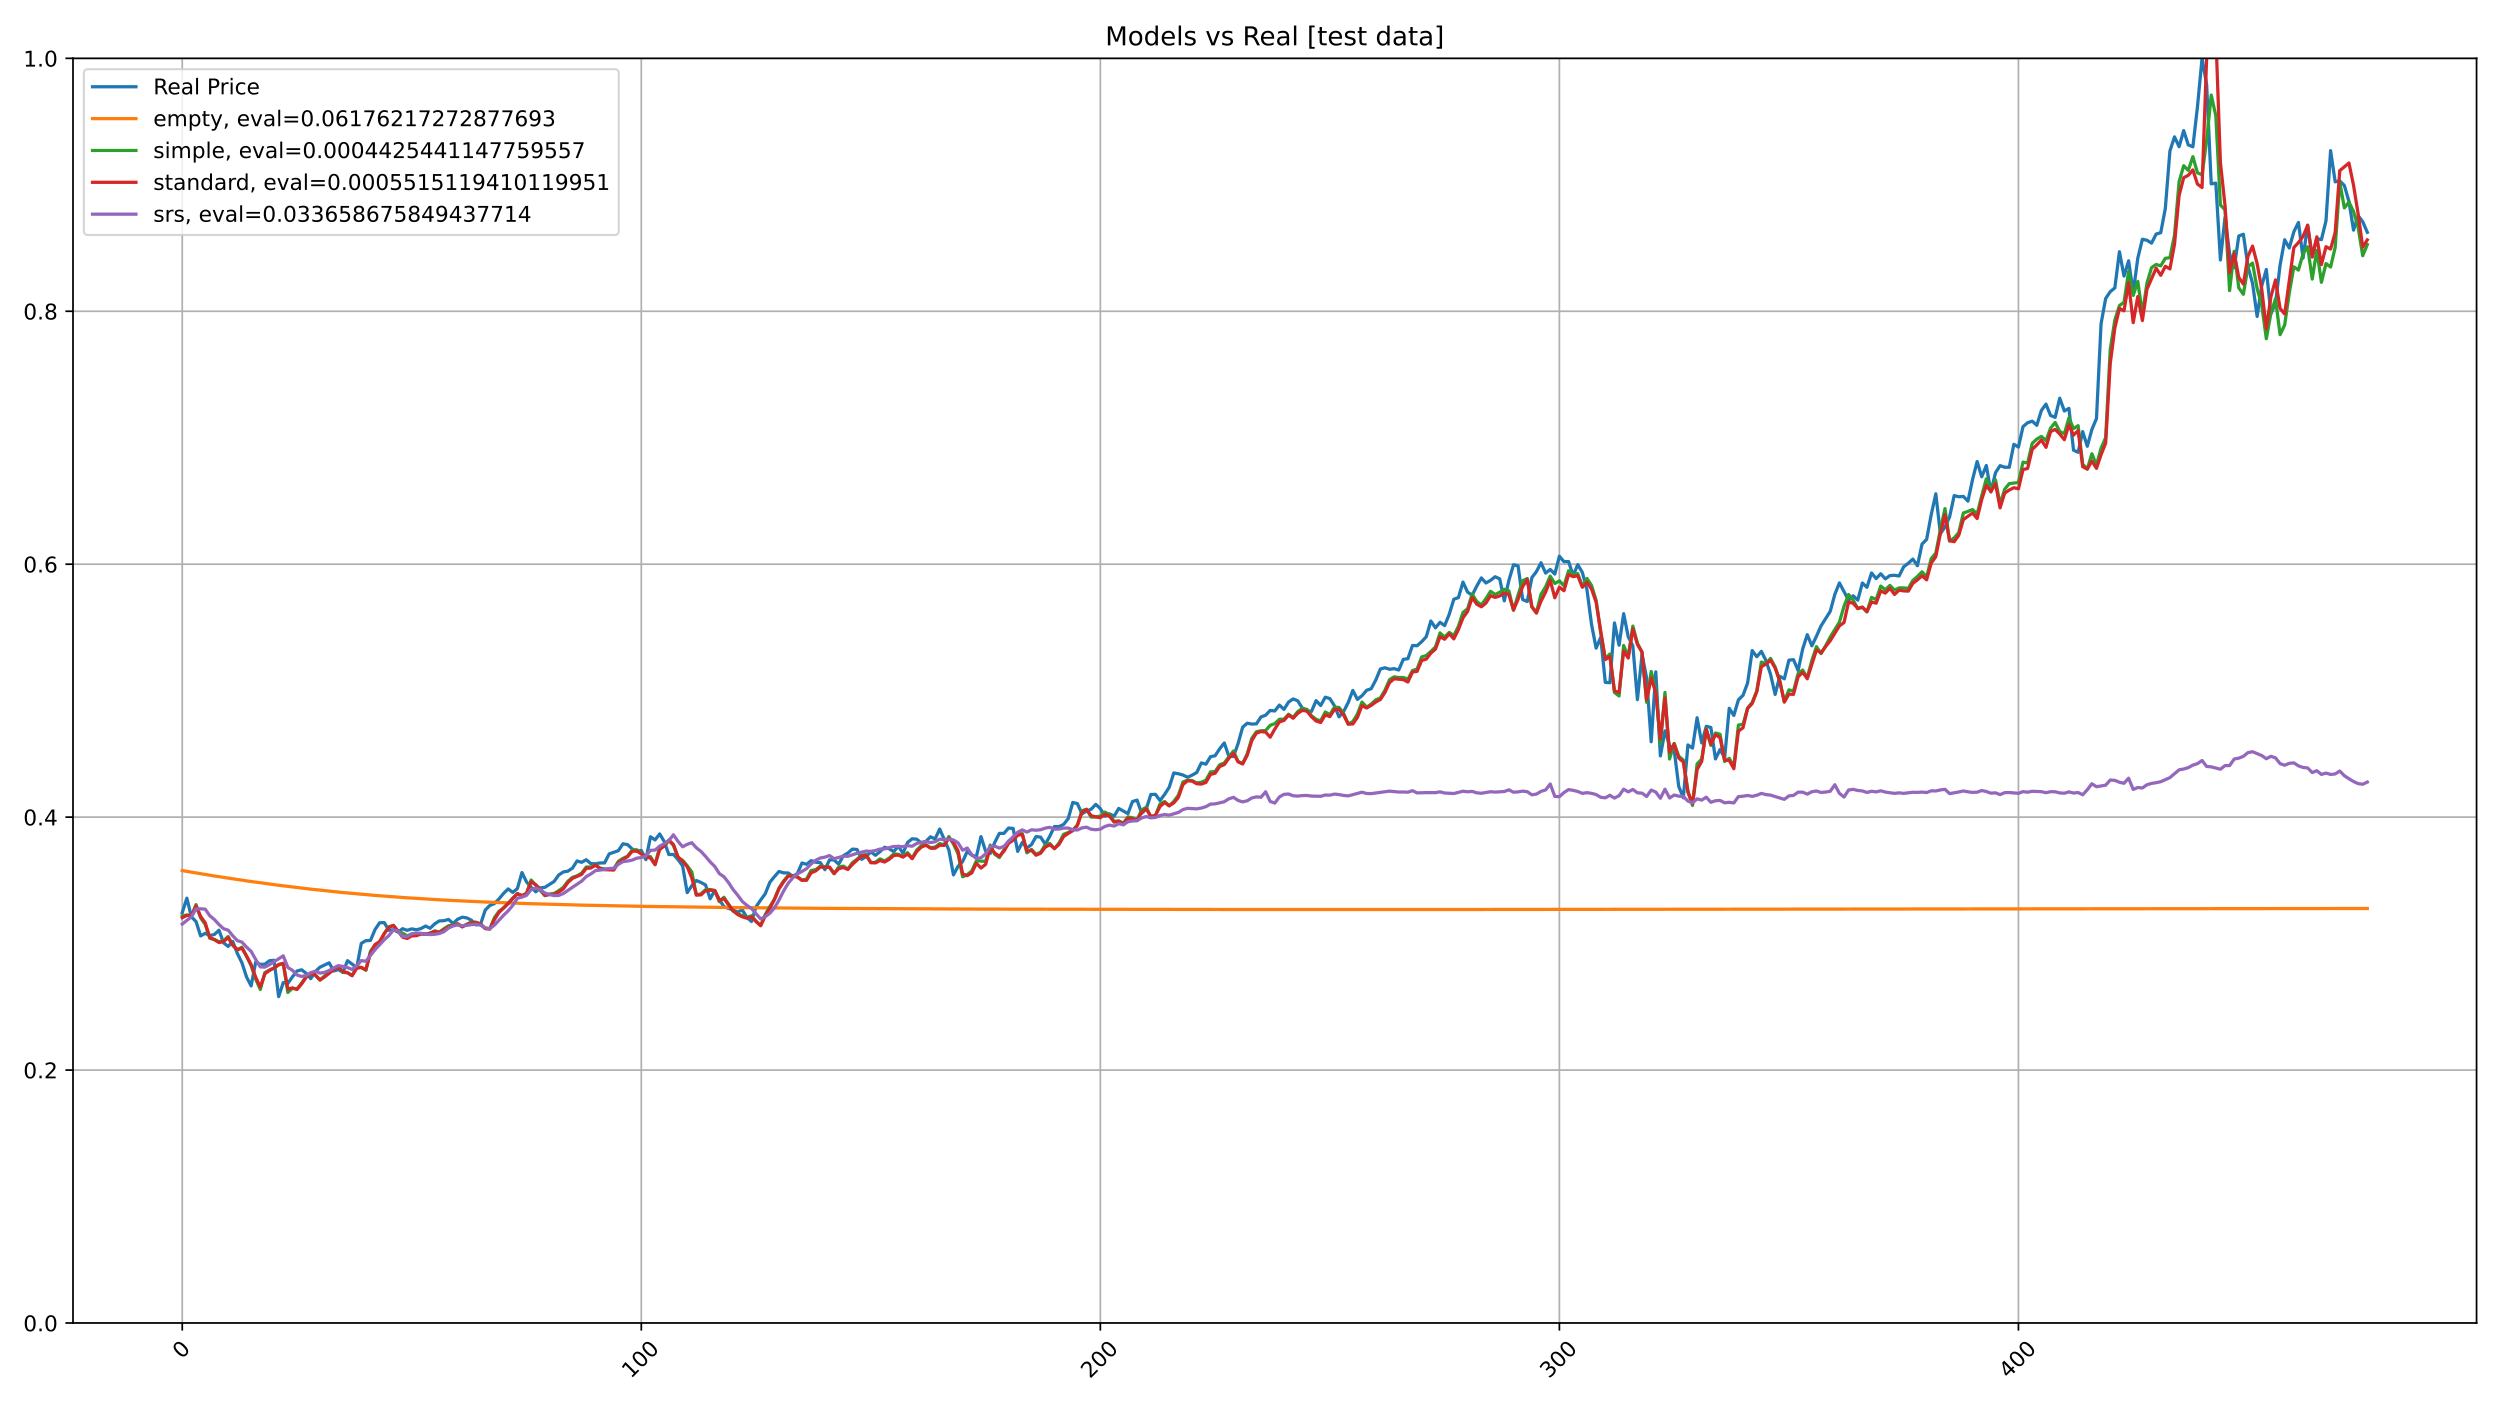 <?xml version="1.0" encoding="utf-8" standalone="no"?>
<!DOCTYPE svg PUBLIC "-//W3C//DTD SVG 1.1//EN"
  "http://www.w3.org/Graphics/SVG/1.1/DTD/svg11.dtd">
<!-- Created with matplotlib (https://matplotlib.org/) -->
<svg height="648pt" version="1.1" viewBox="0 0 1152 648" width="1152pt" xmlns="http://www.w3.org/2000/svg" xmlns:xlink="http://www.w3.org/1999/xlink">
 <defs>
  <style type="text/css">*{stroke-linecap:butt;stroke-linejoin:round;}</style>
 </defs>
 <g id="figure_1">
  <g id="patch_1">
   <path d="M 0 648 
L 1152 648 
L 1152 0 
L 0 0 
z
" style="fill:#ffffff;"/>
  </g>
  <g id="axes_1">
   <g id="patch_2">
    <path d="M 33.64 609.644 
L 1141.2 609.644 
L 1141.2 26.88 
L 33.64 26.88 
z
" style="fill:#ffffff;"/>
   </g>
   <g id="matplotlib.axis_1">
    <g id="xtick_1">
     <g id="line2d_1">
      <path clip-path="url(#pfa00bea496)" d="M 83.984 609.644 
L 83.984 26.88 
" style="fill:none;stroke:#b0b0b0;stroke-linecap:square;stroke-width:0.8;"/>
     </g>
     <g id="line2d_2">
      <defs>
       <path d="M 0 0 
L 0 3.5 
" id="m418682dd5a" style="stroke:#000000;stroke-width:0.8;"/>
      </defs>
      <g>
       <use style="stroke:#000000;stroke-width:0.8;" x="83.984" xlink:href="#m418682dd5a" y="609.644"/>
      </g>
     </g>
     <g id="text_1">
      <!-- 0 -->
      <g transform="translate(83.685 626.516)rotate(-45)scale(0.1 -0.1)">
       <defs>
        <path d="M 31.781 66.406 
Q 24.172 66.406 20.328 58.906 
Q 16.5 51.422 16.5 36.375 
Q 16.5 21.391 20.328 13.891 
Q 24.172 6.391 31.781 6.391 
Q 39.453 6.391 43.281 13.891 
Q 47.125 21.391 47.125 36.375 
Q 47.125 51.422 43.281 58.906 
Q 39.453 66.406 31.781 66.406 
z
M 31.781 74.219 
Q 44.047 74.219 50.516 64.516 
Q 56.984 54.828 56.984 36.375 
Q 56.984 17.969 50.516 8.266 
Q 44.047 -1.422 31.781 -1.422 
Q 19.531 -1.422 13.062 8.266 
Q 6.594 17.969 6.594 36.375 
Q 6.594 54.828 13.062 64.516 
Q 19.531 74.219 31.781 74.219 
z
" id="DejaVuSans-48"/>
       </defs>
       <use xlink:href="#DejaVuSans-48"/>
      </g>
     </g>
    </g>
    <g id="xtick_2">
     <g id="line2d_3">
      <path clip-path="url(#pfa00bea496)" d="M 295.512 609.644 
L 295.512 26.88 
" style="fill:none;stroke:#b0b0b0;stroke-linecap:square;stroke-width:0.8;"/>
     </g>
     <g id="line2d_4">
      <g>
       <use style="stroke:#000000;stroke-width:0.8;" x="295.512" xlink:href="#m418682dd5a" y="609.644"/>
      </g>
     </g>
     <g id="text_2">
      <!-- 100 -->
      <g transform="translate(290.714 635.514)rotate(-45)scale(0.1 -0.1)">
       <defs>
        <path d="M 12.406 8.297 
L 28.516 8.297 
L 28.516 63.922 
L 10.984 60.406 
L 10.984 69.391 
L 28.422 72.906 
L 38.281 72.906 
L 38.281 8.297 
L 54.391 8.297 
L 54.391 0 
L 12.406 0 
z
" id="DejaVuSans-49"/>
       </defs>
       <use xlink:href="#DejaVuSans-49"/>
       <use x="63.623" xlink:href="#DejaVuSans-48"/>
       <use x="127.246" xlink:href="#DejaVuSans-48"/>
      </g>
     </g>
    </g>
    <g id="xtick_3">
     <g id="line2d_5">
      <path clip-path="url(#pfa00bea496)" d="M 507.039 609.644 
L 507.039 26.88 
" style="fill:none;stroke:#b0b0b0;stroke-linecap:square;stroke-width:0.8;"/>
     </g>
     <g id="line2d_6">
      <g>
       <use style="stroke:#000000;stroke-width:0.8;" x="507.039" xlink:href="#m418682dd5a" y="609.644"/>
      </g>
     </g>
     <g id="text_3">
      <!-- 200 -->
      <g transform="translate(502.242 635.514)rotate(-45)scale(0.1 -0.1)">
       <defs>
        <path d="M 19.188 8.297 
L 53.609 8.297 
L 53.609 0 
L 7.328 0 
L 7.328 8.297 
Q 12.938 14.109 22.625 23.891 
Q 32.328 33.688 34.812 36.531 
Q 39.547 41.844 41.422 45.531 
Q 43.312 49.219 43.312 52.781 
Q 43.312 58.594 39.234 62.25 
Q 35.156 65.922 28.609 65.922 
Q 23.969 65.922 18.812 64.312 
Q 13.672 62.703 7.812 59.422 
L 7.812 69.391 
Q 13.766 71.781 18.938 73 
Q 24.125 74.219 28.422 74.219 
Q 39.75 74.219 46.484 68.547 
Q 53.219 62.891 53.219 53.422 
Q 53.219 48.922 51.531 44.891 
Q 49.859 40.875 45.406 35.406 
Q 44.188 33.984 37.641 27.219 
Q 31.109 20.453 19.188 8.297 
z
" id="DejaVuSans-50"/>
       </defs>
       <use xlink:href="#DejaVuSans-50"/>
       <use x="63.623" xlink:href="#DejaVuSans-48"/>
       <use x="127.246" xlink:href="#DejaVuSans-48"/>
      </g>
     </g>
    </g>
    <g id="xtick_4">
     <g id="line2d_7">
      <path clip-path="url(#pfa00bea496)" d="M 718.567 609.644 
L 718.567 26.88 
" style="fill:none;stroke:#b0b0b0;stroke-linecap:square;stroke-width:0.8;"/>
     </g>
     <g id="line2d_8">
      <g>
       <use style="stroke:#000000;stroke-width:0.8;" x="718.567" xlink:href="#m418682dd5a" y="609.644"/>
      </g>
     </g>
     <g id="text_4">
      <!-- 300 -->
      <g transform="translate(713.77 635.514)rotate(-45)scale(0.1 -0.1)">
       <defs>
        <path d="M 40.578 39.312 
Q 47.656 37.797 51.625 33 
Q 55.609 28.219 55.609 21.188 
Q 55.609 10.406 48.188 4.484 
Q 40.766 -1.422 27.094 -1.422 
Q 22.516 -1.422 17.656 -0.516 
Q 12.797 0.391 7.625 2.203 
L 7.625 11.719 
Q 11.719 9.328 16.594 8.109 
Q 21.484 6.891 26.812 6.891 
Q 36.078 6.891 40.938 10.547 
Q 45.797 14.203 45.797 21.188 
Q 45.797 27.641 41.281 31.266 
Q 36.766 34.906 28.719 34.906 
L 20.219 34.906 
L 20.219 43.016 
L 29.109 43.016 
Q 36.375 43.016 40.234 45.922 
Q 44.094 48.828 44.094 54.297 
Q 44.094 59.906 40.109 62.906 
Q 36.141 65.922 28.719 65.922 
Q 24.656 65.922 20.016 65.031 
Q 15.375 64.156 9.812 62.312 
L 9.812 71.094 
Q 15.438 72.656 20.344 73.438 
Q 25.25 74.219 29.594 74.219 
Q 40.828 74.219 47.359 69.109 
Q 53.906 64.016 53.906 55.328 
Q 53.906 49.266 50.438 45.094 
Q 46.969 40.922 40.578 39.312 
z
" id="DejaVuSans-51"/>
       </defs>
       <use xlink:href="#DejaVuSans-51"/>
       <use x="63.623" xlink:href="#DejaVuSans-48"/>
       <use x="127.246" xlink:href="#DejaVuSans-48"/>
      </g>
     </g>
    </g>
    <g id="xtick_5">
     <g id="line2d_9">
      <path clip-path="url(#pfa00bea496)" d="M 930.095 609.644 
L 930.095 26.88 
" style="fill:none;stroke:#b0b0b0;stroke-linecap:square;stroke-width:0.8;"/>
     </g>
     <g id="line2d_10">
      <g>
       <use style="stroke:#000000;stroke-width:0.8;" x="930.095" xlink:href="#m418682dd5a" y="609.644"/>
      </g>
     </g>
     <g id="text_5">
      <!-- 400 -->
      <g transform="translate(925.298 635.514)rotate(-45)scale(0.1 -0.1)">
       <defs>
        <path d="M 37.797 64.312 
L 12.891 25.391 
L 37.797 25.391 
z
M 35.203 72.906 
L 47.609 72.906 
L 47.609 25.391 
L 58.016 25.391 
L 58.016 17.188 
L 47.609 17.188 
L 47.609 0 
L 37.797 0 
L 37.797 17.188 
L 4.891 17.188 
L 4.891 26.703 
z
" id="DejaVuSans-52"/>
       </defs>
       <use xlink:href="#DejaVuSans-52"/>
       <use x="63.623" xlink:href="#DejaVuSans-48"/>
       <use x="127.246" xlink:href="#DejaVuSans-48"/>
      </g>
     </g>
    </g>
   </g>
   <g id="matplotlib.axis_2">
    <g id="ytick_1">
     <g id="line2d_11">
      <path clip-path="url(#pfa00bea496)" d="M 33.64 609.644 
L 1141.2 609.644 
" style="fill:none;stroke:#b0b0b0;stroke-linecap:square;stroke-width:0.8;"/>
     </g>
     <g id="line2d_12">
      <defs>
       <path d="M 0 0 
L -3.5 0 
" id="ma8af15595b" style="stroke:#000000;stroke-width:0.8;"/>
      </defs>
      <g>
       <use style="stroke:#000000;stroke-width:0.8;" x="33.64" xlink:href="#ma8af15595b" y="609.644"/>
      </g>
     </g>
     <g id="text_6">
      <!-- 0.0 -->
      <g transform="translate(10.737 613.444)scale(0.1 -0.1)">
       <defs>
        <path d="M 10.688 12.406 
L 21 12.406 
L 21 0 
L 10.688 0 
z
" id="DejaVuSans-46"/>
       </defs>
       <use xlink:href="#DejaVuSans-48"/>
       <use x="63.623" xlink:href="#DejaVuSans-46"/>
       <use x="95.41" xlink:href="#DejaVuSans-48"/>
      </g>
     </g>
    </g>
    <g id="ytick_2">
     <g id="line2d_13">
      <path clip-path="url(#pfa00bea496)" d="M 33.64 493.092 
L 1141.2 493.092 
" style="fill:none;stroke:#b0b0b0;stroke-linecap:square;stroke-width:0.8;"/>
     </g>
     <g id="line2d_14">
      <g>
       <use style="stroke:#000000;stroke-width:0.8;" x="33.64" xlink:href="#ma8af15595b" y="493.092"/>
      </g>
     </g>
     <g id="text_7">
      <!-- 0.2 -->
      <g transform="translate(10.737 496.891)scale(0.1 -0.1)">
       <use xlink:href="#DejaVuSans-48"/>
       <use x="63.623" xlink:href="#DejaVuSans-46"/>
       <use x="95.41" xlink:href="#DejaVuSans-50"/>
      </g>
     </g>
    </g>
    <g id="ytick_3">
     <g id="line2d_15">
      <path clip-path="url(#pfa00bea496)" d="M 33.64 376.539 
L 1141.2 376.539 
" style="fill:none;stroke:#b0b0b0;stroke-linecap:square;stroke-width:0.8;"/>
     </g>
     <g id="line2d_16">
      <g>
       <use style="stroke:#000000;stroke-width:0.8;" x="33.64" xlink:href="#ma8af15595b" y="376.539"/>
      </g>
     </g>
     <g id="text_8">
      <!-- 0.4 -->
      <g transform="translate(10.737 380.338)scale(0.1 -0.1)">
       <use xlink:href="#DejaVuSans-48"/>
       <use x="63.623" xlink:href="#DejaVuSans-46"/>
       <use x="95.41" xlink:href="#DejaVuSans-52"/>
      </g>
     </g>
    </g>
    <g id="ytick_4">
     <g id="line2d_17">
      <path clip-path="url(#pfa00bea496)" d="M 33.64 259.986 
L 1141.2 259.986 
" style="fill:none;stroke:#b0b0b0;stroke-linecap:square;stroke-width:0.8;"/>
     </g>
     <g id="line2d_18">
      <g>
       <use style="stroke:#000000;stroke-width:0.8;" x="33.64" xlink:href="#ma8af15595b" y="259.986"/>
      </g>
     </g>
     <g id="text_9">
      <!-- 0.6 -->
      <g transform="translate(10.737 263.785)scale(0.1 -0.1)">
       <defs>
        <path d="M 33.016 40.375 
Q 26.375 40.375 22.484 35.828 
Q 18.609 31.297 18.609 23.391 
Q 18.609 15.531 22.484 10.953 
Q 26.375 6.391 33.016 6.391 
Q 39.656 6.391 43.531 10.953 
Q 47.406 15.531 47.406 23.391 
Q 47.406 31.297 43.531 35.828 
Q 39.656 40.375 33.016 40.375 
z
M 52.594 71.297 
L 52.594 62.312 
Q 48.875 64.062 45.094 64.984 
Q 41.312 65.922 37.594 65.922 
Q 27.828 65.922 22.672 59.328 
Q 17.531 52.734 16.797 39.406 
Q 19.672 43.656 24.016 45.922 
Q 28.375 48.188 33.594 48.188 
Q 44.578 48.188 50.953 41.516 
Q 57.328 34.859 57.328 23.391 
Q 57.328 12.156 50.688 5.359 
Q 44.047 -1.422 33.016 -1.422 
Q 20.359 -1.422 13.672 8.266 
Q 6.984 17.969 6.984 36.375 
Q 6.984 53.656 15.188 63.938 
Q 23.391 74.219 37.203 74.219 
Q 40.922 74.219 44.703 73.484 
Q 48.484 72.75 52.594 71.297 
z
" id="DejaVuSans-54"/>
       </defs>
       <use xlink:href="#DejaVuSans-48"/>
       <use x="63.623" xlink:href="#DejaVuSans-46"/>
       <use x="95.41" xlink:href="#DejaVuSans-54"/>
      </g>
     </g>
    </g>
    <g id="ytick_5">
     <g id="line2d_19">
      <path clip-path="url(#pfa00bea496)" d="M 33.64 143.433 
L 1141.2 143.433 
" style="fill:none;stroke:#b0b0b0;stroke-linecap:square;stroke-width:0.8;"/>
     </g>
     <g id="line2d_20">
      <g>
       <use style="stroke:#000000;stroke-width:0.8;" x="33.64" xlink:href="#ma8af15595b" y="143.433"/>
      </g>
     </g>
     <g id="text_10">
      <!-- 0.8 -->
      <g transform="translate(10.737 147.232)scale(0.1 -0.1)">
       <defs>
        <path d="M 31.781 34.625 
Q 24.75 34.625 20.719 30.859 
Q 16.703 27.094 16.703 20.516 
Q 16.703 13.922 20.719 10.156 
Q 24.75 6.391 31.781 6.391 
Q 38.812 6.391 42.859 10.172 
Q 46.922 13.969 46.922 20.516 
Q 46.922 27.094 42.891 30.859 
Q 38.875 34.625 31.781 34.625 
z
M 21.922 38.812 
Q 15.578 40.375 12.031 44.719 
Q 8.5 49.078 8.5 55.328 
Q 8.5 64.062 14.719 69.141 
Q 20.953 74.219 31.781 74.219 
Q 42.672 74.219 48.875 69.141 
Q 55.078 64.062 55.078 55.328 
Q 55.078 49.078 51.531 44.719 
Q 48 40.375 41.703 38.812 
Q 48.828 37.156 52.797 32.312 
Q 56.781 27.484 56.781 20.516 
Q 56.781 9.906 50.312 4.234 
Q 43.844 -1.422 31.781 -1.422 
Q 19.734 -1.422 13.25 4.234 
Q 6.781 9.906 6.781 20.516 
Q 6.781 27.484 10.781 32.312 
Q 14.797 37.156 21.922 38.812 
z
M 18.312 54.391 
Q 18.312 48.734 21.844 45.562 
Q 25.391 42.391 31.781 42.391 
Q 38.141 42.391 41.719 45.562 
Q 45.312 48.734 45.312 54.391 
Q 45.312 60.062 41.719 63.234 
Q 38.141 66.406 31.781 66.406 
Q 25.391 66.406 21.844 63.234 
Q 18.312 60.062 18.312 54.391 
z
" id="DejaVuSans-56"/>
       </defs>
       <use xlink:href="#DejaVuSans-48"/>
       <use x="63.623" xlink:href="#DejaVuSans-46"/>
       <use x="95.41" xlink:href="#DejaVuSans-56"/>
      </g>
     </g>
    </g>
    <g id="ytick_6">
     <g id="line2d_21">
      <path clip-path="url(#pfa00bea496)" d="M 33.64 26.88 
L 1141.2 26.88 
" style="fill:none;stroke:#b0b0b0;stroke-linecap:square;stroke-width:0.8;"/>
     </g>
     <g id="line2d_22">
      <g>
       <use style="stroke:#000000;stroke-width:0.8;" x="33.64" xlink:href="#ma8af15595b" y="26.88"/>
      </g>
     </g>
     <g id="text_11">
      <!-- 1.0 -->
      <g transform="translate(10.737 30.679)scale(0.1 -0.1)">
       <use xlink:href="#DejaVuSans-49"/>
       <use x="63.623" xlink:href="#DejaVuSans-46"/>
       <use x="95.41" xlink:href="#DejaVuSans-48"/>
      </g>
     </g>
    </g>
   </g>
   <g id="line2d_23">
    <path clip-path="url(#pfa00bea496)" d="M 83.984 420.528 
L 86.099 413.889 
L 88.214 422.539 
L 90.329 424.635 
L 92.445 431.263 
L 94.56 430.082 
L 96.675 431.114 
L 98.791 430.614 
L 100.906 428.646 
L 103.021 434.466 
L 105.136 436.104 
L 107.252 433.838 
L 109.367 439.349 
L 111.482 443.669 
L 113.598 450.159 
L 115.713 454.308 
L 117.828 443.307 
L 119.943 444.392 
L 122.059 444.307 
L 124.174 442.701 
L 126.289 442.509 
L 128.404 459.245 
L 130.52 452.787 
L 132.635 453.138 
L 134.75 450.137 
L 136.866 447.414 
L 138.981 446.892 
L 141.096 448.499 
L 143.211 450.935 
L 145.327 447.669 
L 147.442 445.679 
L 151.673 443.679 
L 153.788 447.424 
L 155.903 446.765 
L 158.018 448.062 
L 160.134 442.679 
L 162.249 444.233 
L 164.364 445.956 
L 166.48 434.71 
L 168.595 433.444 
L 170.71 433.359 
L 172.825 428.327 
L 174.941 425.21 
L 177.056 425.146 
L 179.171 428.657 
L 181.286 428.444 
L 183.402 429.491 
L 185.517 427.931 
L 187.632 428.69 
L 189.748 428.027 
L 191.863 428.433 
L 193.978 427.888 
L 196.093 426.713 
L 198.209 427.749 
L 200.324 425.708 
L 202.439 424.362 
L 204.555 424.255 
L 206.67 423.678 
L 208.785 425.516 
L 210.9 423.571 
L 213.016 422.631 
L 215.131 422.973 
L 217.246 424.052 
L 219.361 426.211 
L 221.477 425.773 
L 223.592 419.372 
L 225.707 417.225 
L 227.823 416.37 
L 229.938 414.212 
L 232.053 411.658 
L 234.168 409.628 
L 236.284 411.22 
L 238.399 409.478 
L 240.514 402.073 
L 242.63 406.39 
L 244.745 408.859 
L 246.86 410.942 
L 248.975 409.147 
L 251.091 408.88 
L 255.321 406.187 
L 257.437 403.217 
L 259.552 401.796 
L 261.667 401.432 
L 263.782 400.033 
L 265.898 396.721 
L 268.013 397.361 
L 270.128 396.165 
L 272.243 397.949 
L 274.359 398.035 
L 276.474 397.65 
L 278.589 397.628 
L 280.705 393.483 
L 284.935 391.987 
L 287.05 388.835 
L 289.166 389.177 
L 291.281 391.186 
L 293.396 392.233 
L 295.512 391.902 
L 297.627 396.111 
L 299.742 385.587 
L 301.857 387.051 
L 303.973 384.273 
L 306.088 387.766 
L 308.203 393.772 
L 310.318 393.728 
L 312.434 396.058 
L 314.549 399.018 
L 316.664 411.31 
L 318.78 408.157 
L 320.895 405.732 
L 323.01 406.634 
L 325.125 407.792 
L 327.241 414.131 
L 329.356 410.367 
L 331.471 414.464 
L 333.587 417.811 
L 337.817 419.344 
L 339.932 420.257 
L 342.048 419.27 
L 344.163 422.734 
L 346.278 424.633 
L 348.393 417.832 
L 350.509 414.721 
L 352.624 411.847 
L 354.739 406.558 
L 356.855 403.952 
L 358.97 401.56 
L 361.085 402.225 
L 363.2 402.268 
L 365.316 403.78 
L 367.431 402.547 
L 369.546 397.655 
L 371.662 398.277 
L 373.777 396.572 
L 375.892 397.301 
L 378.007 397.516 
L 380.123 400.745 
L 382.238 396.207 
L 384.353 396.272 
L 386.469 398.224 
L 388.584 394.33 
L 390.699 393.064 
L 392.814 391.262 
L 394.93 391.455 
L 397.045 395.971 
L 399.16 394.663 
L 401.275 392.528 
L 403.391 394.116 
L 405.506 392.453 
L 407.621 390.404 
L 409.737 391.166 
L 411.852 392.399 
L 413.967 389.922 
L 416.082 393.215 
L 418.198 388.248 
L 420.313 386.511 
L 422.428 386.693 
L 424.544 388.463 
L 426.659 387.69 
L 428.774 385.609 
L 430.889 386.575 
L 433.005 382.005 
L 437.235 391.681 
L 439.35 403.137 
L 441.466 399.211 
L 443.581 397.022 
L 445.696 392.313 
L 447.812 394.105 
L 449.927 394.654 
L 452.042 385.512 
L 454.157 392.21 
L 456.273 393.297 
L 458.388 388.172 
L 460.503 384.026 
L 462.619 384.016 
L 464.734 381.561 
L 466.849 381.754 
L 468.964 392.328 
L 471.08 388.183 
L 473.195 390.691 
L 475.31 389.216 
L 477.425 385.469 
L 479.541 385.76 
L 481.656 389.033 
L 483.771 385.275 
L 485.887 380.872 
L 488.002 380.893 
L 490.117 379.913 
L 492.232 377.189 
L 494.348 369.77 
L 496.463 370.308 
L 498.578 374.982 
L 500.694 373.743 
L 502.809 372.882 
L 504.924 370.653 
L 507.039 372.602 
L 509.155 376.08 
L 511.27 375.014 
L 513.385 376.133 
L 515.501 372.526 
L 519.731 374.906 
L 521.846 369.361 
L 523.962 368.693 
L 526.077 374.755 
L 528.192 372.752 
L 530.307 366.087 
L 532.423 366.033 
L 534.538 368.898 
L 536.653 366.066 
L 538.769 362.771 
L 540.884 356.181 
L 542.999 356.547 
L 545.114 357.14 
L 547.23 358.162 
L 549.345 357.183 
L 551.46 355.966 
L 553.576 351.551 
L 555.691 352.143 
L 557.806 348.676 
L 559.921 348.245 
L 562.037 345.015 
L 564.152 342.355 
L 566.267 348.558 
L 568.382 348.59 
L 570.498 342.668 
L 572.613 335.066 
L 574.728 333.257 
L 576.844 333.655 
L 578.959 333.537 
L 581.074 330.349 
L 583.189 329.583 
L 585.305 327.358 
L 587.42 327.617 
L 589.535 324.906 
L 591.651 326.882 
L 593.766 323.513 
L 595.881 322.066 
L 597.996 322.941 
L 600.112 326.289 
L 602.227 327.563 
L 604.342 327.812 
L 606.458 322.854 
L 608.573 325.101 
L 610.688 321.267 
L 612.803 321.904 
L 614.919 325.241 
L 617.034 330.328 
L 619.149 327.855 
L 621.264 323.708 
L 623.38 318.167 
L 625.495 322.26 
L 627.61 320.576 
L 629.726 318.103 
L 631.841 317.357 
L 633.956 313.372 
L 636.071 308.286 
L 638.187 307.692 
L 640.302 308.415 
L 642.417 308.113 
L 644.533 308.739 
L 646.648 303.815 
L 648.763 303.523 
L 650.878 297.432 
L 652.994 297.551 
L 655.109 295.693 
L 657.224 293.393 
L 659.339 286.157 
L 661.455 289.31 
L 663.57 286.751 
L 665.685 288.274 
L 667.801 283.09 
L 669.916 276.135 
L 672.031 275.379 
L 674.146 268.219 
L 676.262 272.841 
L 678.377 274.288 
L 680.492 270.076 
L 682.608 266.307 
L 684.723 268.64 
L 686.838 267.42 
L 688.953 265.767 
L 691.069 266.761 
L 693.184 276.869 
L 695.299 267.431 
L 697.414 260.249 
L 699.53 260.756 
L 701.645 276.265 
L 703.76 277.183 
L 705.876 266.178 
L 707.991 263.37 
L 710.106 259.309 
L 712.221 264.072 
L 714.337 262.426 
L 716.452 264.527 
L 718.567 256.31 
L 720.683 258.832 
L 722.798 258.745 
L 724.913 265.187 
L 727.028 260.186 
L 729.144 263.779 
L 731.259 271.628 
L 733.374 287.726 
L 735.49 298.66 
L 737.605 293.712 
L 739.72 314.422 
L 741.835 314.595 
L 743.951 287.044 
L 746.066 297.317 
L 748.181 282.789 
L 750.296 293.42 
L 752.412 297.632 
L 754.527 322.379 
L 756.642 301.626 
L 758.758 312.354 
L 760.873 341.8 
L 762.988 309.605 
L 765.103 348.317 
L 767.219 336.788 
L 769.334 343.489 
L 771.449 345.535 
L 773.565 362.358 
L 775.68 367.63 
L 777.795 343.261 
L 779.91 344.734 
L 782.026 330.747 
L 784.141 342.33 
L 786.256 334.677 
L 788.371 335.24 
L 790.487 349.724 
L 792.602 345.372 
L 794.717 349.183 
L 796.833 326.384 
L 798.948 329.675 
L 801.063 322.487 
L 803.178 320.408 
L 805.294 314.714 
L 807.409 299.775 
L 809.524 302.611 
L 811.64 300.164 
L 813.755 304.376 
L 815.87 310.73 
L 817.985 319.997 
L 820.101 311.629 
L 822.216 312.787 
L 824.331 304.192 
L 826.447 303.975 
L 828.562 308.944 
L 830.677 299.039 
L 832.792 292.468 
L 834.908 297.588 
L 837.023 293.16 
L 839.138 288.397 
L 843.369 281.707 
L 845.484 273.902 
L 847.599 268.605 
L 851.83 276.593 
L 853.945 274.542 
L 856.06 276.528 
L 858.176 268.659 
L 860.291 270.635 
L 862.406 264.024 
L 864.522 266.608 
L 866.637 264.393 
L 868.752 266.738 
L 870.867 265.24 
L 872.983 265.088 
L 875.098 265.424 
L 877.213 261.18 
L 879.328 259.563 
L 881.444 257.631 
L 883.559 260.67 
L 885.674 250.706 
L 887.79 248.578 
L 889.905 237.149 
L 892.02 227.543 
L 894.135 245.93 
L 896.251 242.782 
L 898.366 238.234 
L 900.481 228.368 
L 902.597 228.9 
L 904.712 228.748 
L 906.827 230.929 
L 908.942 220.998 
L 911.058 212.683 
L 913.173 219.706 
L 915.288 214.518 
L 917.403 226.685 
L 919.519 217.839 
L 921.634 214.562 
L 923.749 215.31 
L 925.865 215.31 
L 927.98 204.738 
L 930.095 205.997 
L 932.21 196.576 
L 934.326 194.796 
L 936.441 194.068 
L 938.556 195.99 
L 940.672 189.13 
L 942.787 186.232 
L 944.902 191.453 
L 947.017 192.299 
L 949.133 183.485 
L 951.248 189.379 
L 953.363 188.196 
L 955.479 207.419 
L 957.594 208.418 
L 959.709 198.888 
L 961.824 205.65 
L 963.94 197.889 
L 966.055 192.896 
L 968.17 149.175 
L 970.285 137.55 
L 972.401 134.392 
L 974.516 132.666 
L 976.631 115.994 
L 978.747 127.217 
L 980.862 120.192 
L 982.977 134.775 
L 985.092 118.963 
L 987.208 110.264 
L 989.323 110.71 
L 991.438 112.015 
L 993.554 107.861 
L 995.669 107.23 
L 997.784 96.062 
L 999.899 69.551 
L 1002.015 63.081 
L 1004.13 67.572 
L 1006.245 60.188 
L 1008.36 66.767 
L 1010.476 67.648 
L 1012.591 49.238 
L 1014.706 26.88 
L 1016.822 38.972 
L 1018.937 84.731 
L 1021.052 84.383 
L 1023.167 119.79 
L 1025.283 100.216 
L 1027.398 116.876 
L 1029.513 123.357 
L 1031.629 108.763 
L 1033.744 107.959 
L 1035.859 122.791 
L 1037.974 130.577 
L 1040.09 145.801 
L 1042.205 131.708 
L 1044.32 124.183 
L 1046.436 144.583 
L 1048.551 139.799 
L 1050.666 122.139 
L 1052.781 110.482 
L 1054.897 114.266 
L 1057.012 106.784 
L 1059.127 102.522 
L 1061.242 118.92 
L 1063.358 103.783 
L 1065.473 118.311 
L 1067.588 109.96 
L 1069.704 110.438 
L 1071.819 101.739 
L 1073.934 69.42 
L 1076.049 83.774 
L 1078.165 83.383 
L 1080.28 85.471 
L 1082.395 92.822 
L 1084.511 106.045 
L 1086.626 99.39 
L 1088.741 102.174 
L 1090.856 107.045 
L 1090.856 107.045 
" style="fill:none;stroke:#1f77b4;stroke-linecap:square;stroke-width:1.5;"/>
   </g>
   <g id="line2d_24">
    <path clip-path="url(#pfa00bea496)" d="M 83.984 401.183 
L 98.791 403.661 
L 113.598 405.911 
L 128.404 407.93 
L 143.211 409.725 
L 158.018 411.283 
L 172.825 412.603 
L 187.632 413.708 
L 204.555 414.744 
L 223.592 415.659 
L 242.63 416.363 
L 268.013 417.078 
L 297.627 417.669 
L 337.817 418.203 
L 380.123 418.572 
L 452.042 418.913 
L 574.728 419.104 
L 676.262 419.093 
L 1090.856 418.634 
L 1090.856 418.634 
" style="fill:none;stroke:#ff7f0e;stroke-linecap:square;stroke-width:1.5;"/>
   </g>
   <g id="line2d_25">
    <path clip-path="url(#pfa00bea496)" d="M 83.984 422.02 
L 86.099 421.623 
L 88.214 422.081 
L 90.329 416.85 
L 92.445 422.963 
L 94.56 425.94 
L 96.675 432.35 
L 98.791 432.92 
L 100.906 433.936 
L 103.021 433.485 
L 105.136 431.545 
L 107.252 435.624 
L 109.367 437.712 
L 111.482 436.466 
L 115.713 444.921 
L 117.828 451.17 
L 119.943 455.947 
L 122.059 448.17 
L 124.174 446.998 
L 126.289 446.063 
L 128.404 444.413 
L 130.52 443.916 
L 132.635 457.315 
L 134.75 455.408 
L 136.866 455.672 
L 138.981 453.024 
L 141.096 449.939 
L 143.211 448.549 
L 145.327 449.406 
L 147.442 451.633 
L 151.673 447.78 
L 155.903 445.304 
L 158.018 448.078 
L 160.134 448.252 
L 162.249 449.513 
L 164.364 445.483 
L 166.48 445.797 
L 168.595 447.087 
L 170.71 438.348 
L 172.825 435.416 
L 174.941 434.451 
L 177.056 430.26 
L 179.171 427.045 
L 181.286 426.401 
L 183.402 429.273 
L 185.517 429.98 
L 187.632 431.284 
L 189.748 430.378 
L 191.863 430.801 
L 193.978 430.255 
L 196.093 430.435 
L 198.209 429.995 
L 200.324 428.942 
L 202.439 429.543 
L 204.555 427.994 
L 206.67 426.613 
L 208.785 426.194 
L 210.9 425.632 
L 213.016 427.069 
L 215.131 425.853 
L 217.246 424.928 
L 219.361 424.971 
L 221.477 425.843 
L 223.592 427.834 
L 225.707 427.975 
L 227.823 422.846 
L 229.938 419.914 
L 232.053 418.351 
L 234.168 416.229 
L 236.284 413.814 
L 238.399 411.761 
L 240.514 412.741 
L 242.63 411.633 
L 244.745 405.52 
L 251.091 412.734 
L 253.206 411.99 
L 255.321 411.696 
L 257.437 410.423 
L 259.552 408.929 
L 261.667 406.087 
L 263.782 404.295 
L 265.898 403.595 
L 268.013 402.364 
L 270.128 399.51 
L 272.243 399.55 
L 274.359 398.576 
L 276.474 400.002 
L 278.589 400.441 
L 282.82 400.358 
L 284.935 396.903 
L 287.05 395.543 
L 289.166 394.54 
L 291.281 391.746 
L 293.396 391.565 
L 295.512 393.212 
L 297.627 394.547 
L 299.742 394.725 
L 301.857 398.332 
L 303.973 390.276 
L 306.088 389.988 
L 308.203 387.185 
L 310.318 389.614 
L 312.434 395.118 
L 314.549 396.437 
L 316.664 398.918 
L 318.78 401.79 
L 320.895 412.412 
L 323.01 411.897 
L 325.125 409.956 
L 327.241 409.871 
L 329.356 410.378 
L 331.471 415.528 
L 333.587 413.477 
L 337.817 419.76 
L 339.932 421.051 
L 344.163 422.785 
L 346.278 422.008 
L 348.393 424.561 
L 350.509 426.531 
L 352.624 421.426 
L 354.739 417.769 
L 356.855 414.347 
L 358.97 409.177 
L 361.085 406.004 
L 363.2 403.434 
L 367.431 403.972 
L 369.546 405.582 
L 371.662 405.09 
L 373.777 401.088 
L 375.892 400.771 
L 378.007 399.126 
L 382.238 399.771 
L 384.353 402.629 
L 386.469 399.535 
L 388.584 399.106 
L 390.699 400.461 
L 392.814 397.488 
L 394.93 395.938 
L 397.045 394.03 
L 399.16 393.815 
L 401.275 397.554 
L 403.391 397.327 
L 405.506 395.76 
L 407.621 396.733 
L 409.737 395.419 
L 411.852 393.489 
L 413.967 393.685 
L 416.082 394.694 
L 418.198 392.915 
L 420.313 395.409 
L 422.428 391.717 
L 424.544 389.677 
L 426.659 389.267 
L 428.774 390.626 
L 430.889 390.348 
L 433.005 388.731 
L 435.12 389.249 
L 437.235 385.48 
L 439.35 388.94 
L 441.466 393.419 
L 443.581 404.028 
L 445.696 403.073 
L 447.812 401.334 
L 449.927 396.646 
L 454.157 396.917 
L 456.273 389.407 
L 458.388 393.635 
L 460.503 395.141 
L 462.619 391.556 
L 464.734 387.587 
L 466.849 386.655 
L 468.964 384.307 
L 471.08 384.143 
L 473.195 393.002 
L 475.31 391.422 
L 477.425 393.681 
L 479.541 392.69 
L 481.656 389.296 
L 483.771 388.694 
L 485.887 391.089 
L 488.002 388.441 
L 490.117 384.452 
L 492.232 383.622 
L 494.348 382.524 
L 496.463 380.148 
L 498.578 373.602 
L 500.694 372.883 
L 502.809 376.538 
L 504.924 376.409 
L 507.039 376.075 
L 509.155 374.212 
L 511.27 375.476 
L 513.385 378.526 
L 515.501 378.288 
L 517.616 379.327 
L 519.731 376.409 
L 521.846 376.861 
L 523.962 377.71 
L 526.077 373.252 
L 528.192 371.952 
L 530.307 376.616 
L 532.423 375.827 
L 534.538 370.428 
L 536.653 369.37 
L 538.769 371.297 
L 540.884 369.312 
L 542.999 366.426 
L 545.114 360.333 
L 547.23 359.505 
L 549.345 359.701 
L 551.46 360.819 
L 553.576 360.45 
L 555.691 359.564 
L 557.806 355.709 
L 559.921 355.514 
L 562.037 352.384 
L 564.152 351.599 
L 566.267 348.705 
L 568.382 346.084 
L 570.498 350.926 
L 572.613 351.796 
L 574.728 347.336 
L 576.844 340.189 
L 578.959 337.185 
L 581.074 336.72 
L 583.189 336.655 
L 585.305 334.233 
L 587.42 333.444 
L 589.535 331.438 
L 591.651 331.431 
L 593.766 329.119 
L 595.881 330.581 
L 597.996 327.893 
L 600.112 326.427 
L 602.227 326.863 
L 604.342 329.8 
L 606.458 331.478 
L 608.573 332.179 
L 610.688 328.088 
L 612.803 329.306 
L 614.919 325.875 
L 617.034 325.995 
L 619.149 328.747 
L 621.264 333.636 
L 623.38 332.52 
L 625.495 329.035 
L 627.61 323.509 
L 629.726 325.856 
L 631.841 324.48 
L 633.956 322.479 
L 636.071 321.612 
L 638.187 318.033 
L 640.302 313.181 
L 642.417 311.87 
L 644.533 312.2 
L 646.648 312.178 
L 648.763 312.987 
L 650.878 308.999 
L 652.994 308.291 
L 655.109 302.698 
L 657.224 302.07 
L 659.339 300.177 
L 661.455 298.111 
L 663.57 291.649 
L 665.685 293.597 
L 667.801 291.419 
L 669.916 292.863 
L 672.031 288.603 
L 674.146 282.202 
L 676.262 280.525 
L 678.377 273.771 
L 680.492 277.178 
L 682.608 278.742 
L 684.723 275.832 
L 686.838 272.472 
L 688.953 273.954 
L 691.069 272.887 
L 693.184 271.551 
L 695.299 272.294 
L 697.414 281.227 
L 699.53 274.159 
L 701.645 267.592 
L 703.76 266.583 
L 705.876 279.585 
L 707.991 282.123 
L 710.106 273.869 
L 712.221 270.379 
L 714.337 265.499 
L 716.452 268.85 
L 718.567 267.684 
L 720.683 269.925 
L 722.798 263.035 
L 724.913 264.671 
L 727.028 264.308 
L 729.144 270.187 
L 731.259 266.566 
L 733.374 269.751 
L 735.49 276.655 
L 737.605 291.714 
L 739.72 303.476 
L 741.835 301.376 
L 743.951 319.085 
L 746.066 320.71 
L 748.181 297.476 
L 750.296 302.51 
L 752.412 288.508 
L 754.527 296.403 
L 756.642 300.618 
L 758.758 323.607 
L 760.873 309.426 
L 762.988 317.902 
L 765.103 342.878 
L 767.219 319.09 
L 769.334 349.741 
L 771.449 342.561 
L 773.565 348.465 
L 775.68 350.222 
L 777.795 364.563 
L 779.91 371.144 
L 782.026 352.019 
L 784.141 349.809 
L 786.256 335.933 
L 788.371 343.477 
L 790.487 337.776 
L 792.602 338.356 
L 794.717 350.871 
L 796.833 349.446 
L 798.948 353.238 
L 801.063 334.102 
L 803.178 333.776 
L 805.294 326.307 
L 807.409 323.653 
L 809.524 318.414 
L 811.64 305.068 
L 813.755 305.782 
L 815.87 303.403 
L 817.985 307.4 
L 820.101 313.836 
L 822.216 323.3 
L 824.331 317.894 
L 826.447 318.45 
L 828.562 310.345 
L 830.677 308.778 
L 832.792 312.309 
L 834.908 304.31 
L 837.023 297.965 
L 839.138 301.191 
L 841.253 297.602 
L 843.369 293.54 
L 847.599 286.665 
L 849.715 279.421 
L 851.83 273.945 
L 853.945 276.548 
L 856.06 280.491 
L 858.176 279.802 
L 860.291 281.971 
L 862.406 275.286 
L 864.522 276.282 
L 866.637 270.071 
L 868.752 271.771 
L 870.867 269.748 
L 872.983 271.924 
L 875.098 270.891 
L 877.213 270.899 
L 879.328 271.157 
L 881.444 267.463 
L 883.559 265.638 
L 885.674 263.485 
L 887.79 265.898 
L 889.905 257.389 
L 892.02 254.905 
L 894.135 243.993 
L 896.251 234.373 
L 898.366 249.307 
L 900.481 247.862 
L 902.597 245.416 
L 904.712 236.394 
L 906.827 235.668 
L 908.942 234.8 
L 911.058 236.891 
L 913.173 228.491 
L 915.288 220.627 
L 917.403 225.645 
L 919.519 221.108 
L 921.634 232.412 
L 923.749 225.437 
L 925.865 222.86 
L 930.095 222.328 
L 932.21 212.943 
L 934.326 213.368 
L 936.441 204.315 
L 938.556 202.327 
L 940.672 201.116 
L 942.787 203.028 
L 944.902 197.298 
L 947.017 194.671 
L 949.133 198.838 
L 951.248 199.89 
L 953.363 192.594 
L 955.479 197.503 
L 957.594 196.152 
L 959.709 213.908 
L 961.824 216.133 
L 963.94 209.104 
L 966.055 214.256 
L 968.17 206.573 
L 970.285 201.689 
L 972.401 161.055 
L 974.516 147.5 
L 976.631 140.818 
L 978.747 139.28 
L 980.862 125.15 
L 982.977 136.111 
L 985.092 129.669 
L 987.208 144.625 
L 989.323 130.423 
L 991.438 123.325 
L 993.554 121.875 
L 995.669 122.488 
L 997.784 119.013 
L 999.899 118.769 
L 1002.015 108.352 
L 1004.13 83.715 
L 1006.245 76.359 
L 1008.36 78.508 
L 1010.476 72.189 
L 1012.591 79.637 
L 1014.706 80.558 
L 1016.822 64.667 
L 1018.937 43.81 
L 1021.052 53.378 
L 1023.167 94.452 
L 1025.283 96.683 
L 1027.398 133.902 
L 1029.513 115.79 
L 1031.629 132.638 
L 1033.744 135.586 
L 1035.859 122.938 
L 1037.974 121.23 
L 1040.09 133.022 
L 1042.205 140.506 
L 1044.32 156.08 
L 1046.436 144.344 
L 1048.551 137.719 
L 1050.666 154.213 
L 1052.781 149.73 
L 1054.897 134.983 
L 1057.012 122.951 
L 1059.127 124.433 
L 1061.242 116.927 
L 1063.358 113.703 
L 1065.473 128.587 
L 1067.588 115.358 
L 1069.704 130.086 
L 1071.819 121.466 
L 1073.934 123.046 
L 1076.049 114.029 
L 1078.165 83.998 
L 1080.28 95.788 
L 1082.395 93.128 
L 1084.511 97.448 
L 1086.626 104.744 
L 1088.741 117.833 
L 1090.856 112.702 
L 1090.856 112.702 
" style="fill:none;stroke:#2ca02c;stroke-linecap:square;stroke-width:1.5;"/>
   </g>
   <g id="line2d_26">
    <path clip-path="url(#pfa00bea496)" d="M 83.984 422.863 
L 86.099 421.822 
L 88.214 421.813 
L 90.329 417.458 
L 92.445 422.278 
L 94.56 425.231 
L 96.675 432.048 
L 98.791 432.982 
L 100.906 434.327 
L 103.021 433.859 
L 105.136 432.076 
L 107.252 435.457 
L 109.367 437.623 
L 111.482 436.914 
L 113.598 440.502 
L 115.713 444.491 
L 117.828 450.338 
L 119.943 454.861 
L 122.059 448.692 
L 124.174 447.183 
L 126.289 446.021 
L 128.404 444.642 
L 130.52 443.917 
L 132.635 455.728 
L 134.75 455.243 
L 136.866 455.942 
L 138.981 453.397 
L 141.096 450.304 
L 143.211 448.597 
L 145.327 449.288 
L 147.442 451.547 
L 149.557 450.187 
L 153.788 446.792 
L 155.903 445.613 
L 158.018 447.742 
L 160.134 448.194 
L 162.249 449.622 
L 164.364 446.168 
L 166.48 445.8 
L 168.595 446.875 
L 170.71 439.14 
L 172.825 435.282 
L 174.941 433.817 
L 177.056 430.191 
L 179.171 427.384 
L 181.286 426.447 
L 183.402 428.993 
L 185.517 431.843 
L 187.632 432.45 
L 189.748 431.247 
L 191.863 431.172 
L 193.978 430.366 
L 196.093 430.505 
L 198.209 430.033 
L 200.324 429.236 
L 202.439 429.633 
L 206.67 427.158 
L 208.785 426.425 
L 210.9 425.819 
L 213.016 427.058 
L 215.131 426.057 
L 217.246 425.196 
L 219.361 425.079 
L 221.477 425.908 
L 223.592 427.884 
L 225.707 428.087 
L 227.823 423.778 
L 229.938 420.462 
L 234.168 416.346 
L 238.399 411.832 
L 240.514 412.709 
L 242.63 411.719 
L 244.745 406.273 
L 246.86 407.677 
L 248.975 409.705 
L 251.091 412.547 
L 253.206 412.19 
L 255.321 412.111 
L 257.437 411.119 
L 259.552 409.628 
L 261.667 406.7 
L 263.782 404.758 
L 268.013 402.921 
L 270.128 400.132 
L 272.243 400.001 
L 274.359 398.674 
L 276.474 400.204 
L 278.589 400.732 
L 282.82 400.926 
L 284.935 397.587 
L 287.05 396.06 
L 289.166 394.763 
L 291.281 392.32 
L 293.396 392.086 
L 297.627 394.906 
L 299.742 395.382 
L 301.857 398.454 
L 303.973 391.51 
L 306.088 389.741 
L 308.203 387.154 
L 310.318 389.134 
L 312.434 394.871 
L 314.549 396.91 
L 316.664 399.389 
L 318.78 404.58 
L 320.895 412.421 
L 323.01 412.359 
L 325.125 410.429 
L 327.241 410.22 
L 329.356 410.358 
L 331.471 414.97 
L 333.587 414.049 
L 337.817 419.705 
L 339.932 421.397 
L 342.048 422.471 
L 344.163 423.104 
L 346.278 422.495 
L 348.393 424.66 
L 350.509 426.525 
L 352.624 422.084 
L 354.739 418.509 
L 356.855 414.536 
L 358.97 409.548 
L 361.085 406.344 
L 363.2 403.711 
L 365.316 403.627 
L 367.431 404.204 
L 369.546 405.649 
L 371.662 405.654 
L 373.777 402.169 
L 375.892 401.314 
L 378.007 399.515 
L 380.123 399.582 
L 382.238 399.518 
L 384.353 402.504 
L 386.469 400.293 
L 388.584 399.755 
L 390.699 400.62 
L 392.814 398.261 
L 397.045 394.478 
L 399.16 394.228 
L 401.275 397.43 
L 403.391 397.652 
L 405.506 396.526 
L 407.621 397.221 
L 409.737 395.982 
L 411.852 394.174 
L 413.967 394.028 
L 416.082 394.96 
L 418.198 393.555 
L 420.313 395.688 
L 422.428 392.365 
L 424.544 390.358 
L 426.659 389.459 
L 428.774 390.849 
L 430.889 390.875 
L 433.005 389.484 
L 435.12 389.567 
L 437.235 386.197 
L 439.35 388.131 
L 441.466 392.097 
L 443.581 402.676 
L 445.696 403.504 
L 447.812 402.205 
L 449.927 397.807 
L 452.042 399.993 
L 454.157 398.322 
L 456.273 390.597 
L 458.388 393.108 
L 460.503 394.557 
L 462.619 392.238 
L 464.734 388.635 
L 466.849 387.151 
L 468.964 384.856 
L 471.08 384.465 
L 473.195 392.27 
L 475.31 391.804 
L 477.425 394.085 
L 479.541 393.145 
L 481.656 390.351 
L 483.771 389.253 
L 485.887 390.969 
L 488.002 389.114 
L 490.117 385.46 
L 492.232 384.027 
L 494.348 382.765 
L 496.463 380.363 
L 498.578 374.202 
L 500.694 373.011 
L 502.809 375.855 
L 504.924 376.427 
L 507.039 376.805 
L 509.155 375.201 
L 511.27 376.102 
L 513.385 378.843 
L 515.501 378.401 
L 517.616 379.784 
L 519.731 377.001 
L 521.846 377.334 
L 523.962 378.124 
L 526.077 374.271 
L 528.192 372.699 
L 530.307 376.179 
L 532.423 375.765 
L 534.538 371.627 
L 536.653 369.809 
L 538.769 371.309 
L 540.884 369.995 
L 542.999 367.423 
L 545.114 361.5 
L 547.23 359.755 
L 549.345 359.95 
L 551.46 361.162 
L 553.576 361.3 
L 555.691 360.551 
L 557.806 356.855 
L 559.921 356.314 
L 562.037 353.22 
L 564.152 352.316 
L 566.267 349.394 
L 568.382 347.059 
L 570.498 351.033 
L 572.613 352.055 
L 574.728 348.011 
L 576.844 341.257 
L 578.959 337.785 
L 581.074 337.123 
L 583.189 337.344 
L 585.305 339.698 
L 587.42 335.961 
L 589.535 332.645 
L 591.651 331.981 
L 593.766 329.56 
L 595.881 330.964 
L 597.996 328.712 
L 600.112 327.354 
L 602.227 327.682 
L 604.342 330.289 
L 606.458 332.233 
L 608.573 332.928 
L 610.688 329.421 
L 612.803 330.216 
L 614.919 326.871 
L 617.034 326.876 
L 619.149 329.484 
L 621.264 333.675 
L 623.38 333.613 
L 625.495 330.591 
L 627.61 325.078 
L 629.726 326.259 
L 631.841 325.011 
L 633.956 323.482 
L 636.071 322.332 
L 638.187 319.083 
L 640.302 314.527 
L 642.417 312.774 
L 646.648 313.177 
L 648.763 314.271 
L 650.878 309.658 
L 652.994 309.355 
L 655.109 304.355 
L 657.224 303.735 
L 659.339 300.942 
L 661.455 299.134 
L 663.57 293.401 
L 665.685 294.55 
L 667.801 292.025 
L 669.916 294.398 
L 672.031 290.09 
L 674.146 284.693 
L 676.262 281.749 
L 678.377 275.358 
L 680.492 278.413 
L 682.608 279.607 
L 684.723 277.889 
L 686.838 274.472 
L 688.953 275.285 
L 691.069 274.621 
L 693.184 273.257 
L 695.299 273.991 
L 697.414 281.025 
L 699.53 276.168 
L 701.645 270.262 
L 703.76 267.036 
L 705.876 279.661 
L 707.991 282.52 
L 710.106 276.999 
L 712.221 272.845 
L 714.337 267.383 
L 716.452 275.453 
L 718.567 270.582 
L 720.683 272.205 
L 722.798 264.746 
L 724.913 265.726 
L 727.028 265.281 
L 729.144 270.615 
L 731.259 268.291 
L 733.374 271.424 
L 735.49 277.47 
L 739.72 303.938 
L 741.835 302.544 
L 743.951 318.388 
L 746.066 319.055 
L 748.181 300.004 
L 750.296 303.234 
L 752.412 289.76 
L 754.527 296.958 
L 756.642 300.442 
L 758.758 322.47 
L 760.873 312.391 
L 762.988 319.279 
L 765.103 340.432 
L 767.219 321.604 
L 769.334 346.661 
L 771.449 342.817 
L 773.565 349.335 
L 775.68 351.111 
L 777.795 365.019 
L 779.91 370.373 
L 782.026 354.605 
L 784.141 350.884 
L 786.256 336.218 
L 788.371 342.942 
L 790.487 338.505 
L 792.602 339.96 
L 794.717 350.216 
L 796.833 350.379 
L 798.948 354.236 
L 801.063 336.896 
L 803.178 335.355 
L 805.294 326.423 
L 807.409 324.202 
L 809.524 318.722 
L 811.64 307.218 
L 813.755 305.982 
L 815.87 304.251 
L 817.985 307.775 
L 820.101 313.734 
L 822.216 323.528 
L 824.331 319.852 
L 826.447 319.958 
L 828.562 311.874 
L 830.677 309.819 
L 832.792 312.766 
L 837.023 299.513 
L 839.138 300.835 
L 841.253 297.932 
L 843.369 295.253 
L 847.599 288.406 
L 849.715 286.881 
L 851.83 277.416 
L 853.945 277.986 
L 856.06 280.353 
L 858.176 279.784 
L 860.291 281.794 
L 862.406 277.392 
L 864.522 277.942 
L 866.637 272.285 
L 868.752 273.311 
L 870.867 271.047 
L 872.983 273.921 
L 875.098 271.958 
L 877.213 272.275 
L 879.328 272.386 
L 881.444 268.79 
L 883.559 267.193 
L 885.674 265.323 
L 887.79 267.184 
L 889.905 259.448 
L 892.02 256.489 
L 894.135 245.787 
L 896.251 237.191 
L 898.366 249.132 
L 900.481 249.613 
L 902.597 246.636 
L 904.712 239.419 
L 908.942 236.395 
L 911.058 238.941 
L 913.173 230.191 
L 915.288 223.678 
L 917.403 226.527 
L 919.519 222.861 
L 921.634 234.022 
L 923.749 227.223 
L 925.865 225.805 
L 927.98 224.736 
L 930.095 225.232 
L 932.21 216.351 
L 934.326 215.89 
L 936.441 207.076 
L 938.556 205.051 
L 940.672 202.748 
L 942.787 206.129 
L 944.902 198.877 
L 947.017 197.89 
L 949.133 200.024 
L 951.248 202.595 
L 953.363 195.73 
L 955.479 200.524 
L 957.594 198.375 
L 959.709 215.037 
L 961.824 216.163 
L 963.94 212.469 
L 966.055 215.807 
L 968.17 209.541 
L 970.285 204.208 
L 972.401 167.507 
L 974.516 151.117 
L 976.631 142.146 
L 978.747 143.213 
L 980.862 130.275 
L 982.977 148.677 
L 985.092 136.647 
L 987.208 147.705 
L 989.323 133.265 
L 993.554 123.594 
L 995.669 126.853 
L 997.784 122.732 
L 999.899 123.906 
L 1002.015 112.551 
L 1004.13 90.069 
L 1006.245 81.881 
L 1008.36 80.775 
L 1010.476 78.316 
L 1012.591 84.813 
L 1014.706 86.405 
L 1016.822 26.459 
L 1018.593 -1 
M 1019.447 -1 
L 1021.052 15.75 
L 1023.167 74.902 
L 1025.283 94.607 
L 1027.398 125.61 
L 1029.513 116.666 
L 1031.629 127.84 
L 1033.744 130.906 
L 1035.859 118.109 
L 1037.974 113.406 
L 1040.09 121.482 
L 1042.205 133.186 
L 1044.32 151.511 
L 1046.436 136.765 
L 1048.551 128.993 
L 1050.666 142.143 
L 1052.781 144.676 
L 1057.012 114.066 
L 1059.127 111.744 
L 1061.242 108.924 
L 1063.358 103.848 
L 1065.473 118.384 
L 1067.588 109.123 
L 1069.704 121.944 
L 1071.819 113.687 
L 1073.934 114.758 
L 1076.049 107.131 
L 1078.165 78.618 
L 1082.395 75.107 
L 1084.511 85.392 
L 1086.626 98.577 
L 1088.741 113.86 
L 1090.856 110.55 
L 1090.856 110.55 
" style="fill:none;stroke:#d62728;stroke-linecap:square;stroke-width:1.5;"/>
   </g>
   <g id="line2d_27">
    <path clip-path="url(#pfa00bea496)" d="M 83.984 425.818 
L 88.214 422.448 
L 90.329 418.828 
L 92.445 418.773 
L 94.56 418.936 
L 96.675 421.979 
L 98.791 423.715 
L 100.906 426.019 
L 103.021 427.958 
L 105.136 428.624 
L 107.252 431.191 
L 109.367 433.444 
L 111.482 434.126 
L 113.598 436.411 
L 115.713 438.403 
L 117.828 442.123 
L 119.943 445.535 
L 122.059 445.646 
L 124.174 444.53 
L 130.52 440.451 
L 132.635 445.801 
L 134.75 447.117 
L 136.866 449.276 
L 138.981 449.96 
L 141.096 449.497 
L 143.211 448.184 
L 145.327 447.537 
L 147.442 448.414 
L 149.557 448.085 
L 151.673 447.207 
L 153.788 446.018 
L 155.903 444.97 
L 158.018 445.322 
L 160.134 445.876 
L 162.249 446.72 
L 164.364 445.042 
L 166.48 442.642 
L 168.595 442.943 
L 172.825 437.593 
L 177.056 433.051 
L 179.171 431.127 
L 181.286 428.513 
L 183.402 429.04 
L 185.517 431.488 
L 187.632 431.604 
L 189.748 430.295 
L 191.863 429.934 
L 193.978 430.048 
L 196.093 430.53 
L 198.209 430.648 
L 200.324 430.525 
L 202.439 430.161 
L 204.555 429.328 
L 206.67 427.639 
L 208.785 426.669 
L 210.9 426.204 
L 213.016 426.563 
L 215.131 426.406 
L 217.246 426.077 
L 219.361 425.875 
L 221.477 426.364 
L 223.592 427.52 
L 225.707 427.954 
L 227.823 426.298 
L 232.053 421.761 
L 234.168 419.699 
L 236.284 417.204 
L 238.399 413.945 
L 240.514 413.378 
L 242.63 412.584 
L 244.745 409.875 
L 246.86 409.257 
L 248.975 409.926 
L 251.091 411.522 
L 253.206 412.208 
L 255.321 412.675 
L 257.437 412.622 
L 259.552 411.738 
L 268.013 406.032 
L 270.128 403.95 
L 272.243 402.721 
L 274.359 401.205 
L 278.589 400.659 
L 280.705 400.231 
L 282.82 400.091 
L 284.935 398.291 
L 287.05 397.036 
L 289.166 396.755 
L 291.281 396.354 
L 293.396 395.438 
L 295.512 395.155 
L 297.627 394.481 
L 299.742 391.833 
L 301.857 391.713 
L 303.973 389.921 
L 306.088 388.771 
L 308.203 387.344 
L 310.318 384.675 
L 312.434 387.692 
L 314.549 390.203 
L 316.664 389.072 
L 318.78 388.336 
L 320.895 390.662 
L 323.01 392.331 
L 325.125 394.637 
L 327.241 397.147 
L 329.356 399.263 
L 331.471 402.564 
L 333.587 403.998 
L 335.702 406.704 
L 337.817 409.907 
L 339.932 412.503 
L 342.048 415.375 
L 344.163 417.175 
L 346.278 418.639 
L 350.509 423.434 
L 352.624 422.38 
L 354.739 420.837 
L 356.855 418.363 
L 358.97 414.729 
L 361.085 410.571 
L 363.2 407.016 
L 365.316 404.488 
L 367.431 402.693 
L 369.546 401.548 
L 371.662 400.267 
L 373.777 398.096 
L 375.892 396.398 
L 378.007 395.355 
L 380.123 394.975 
L 382.238 394.226 
L 384.353 395.678 
L 388.584 394.537 
L 390.699 394.577 
L 394.93 393.186 
L 399.16 392.182 
L 401.275 392.315 
L 403.391 391.93 
L 405.506 391.229 
L 407.621 391.178 
L 411.852 390.019 
L 416.082 390.13 
L 418.198 389.68 
L 420.313 389.934 
L 422.428 388.672 
L 424.544 388.148 
L 426.659 387.837 
L 428.774 388.247 
L 430.889 387.866 
L 433.005 386.693 
L 435.12 386.907 
L 437.235 386.688 
L 439.35 387.049 
L 441.466 388.384 
L 443.581 391.787 
L 445.696 390.772 
L 447.812 393.883 
L 449.927 395.606 
L 452.042 395.255 
L 454.157 393.484 
L 456.273 390.162 
L 458.388 389.911 
L 460.503 390.804 
L 462.619 390.016 
L 464.734 387.656 
L 468.964 383.494 
L 471.08 382.402 
L 473.195 383.431 
L 475.31 382.369 
L 477.425 382.574 
L 479.541 382.327 
L 481.656 381.598 
L 483.771 381.231 
L 485.887 382.018 
L 488.002 382.024 
L 490.117 381.593 
L 492.232 381.567 
L 494.348 382.323 
L 496.463 382.468 
L 498.578 381.491 
L 500.694 381.165 
L 502.809 382.121 
L 504.924 382.336 
L 507.039 382.086 
L 509.155 380.821 
L 511.27 380.222 
L 513.385 380.657 
L 515.501 379.543 
L 517.616 380.104 
L 519.731 378.654 
L 521.846 378.316 
L 523.962 378.169 
L 526.077 376.909 
L 528.192 376.275 
L 530.307 376.862 
L 532.423 376.683 
L 534.538 375.76 
L 536.653 375.331 
L 538.769 375.621 
L 542.999 374.376 
L 545.114 373.048 
L 547.23 372.468 
L 551.46 372.73 
L 553.576 372.349 
L 555.691 371.685 
L 557.806 370.536 
L 559.921 370.436 
L 564.152 369.44 
L 566.267 368.076 
L 568.382 367.415 
L 570.498 368.825 
L 572.613 369.503 
L 574.728 368.991 
L 576.844 367.696 
L 578.959 367.192 
L 581.074 367.371 
L 583.189 364.865 
L 585.305 369.3 
L 587.42 370.062 
L 589.535 367.233 
L 591.651 366.033 
L 593.766 365.871 
L 595.881 366.691 
L 597.996 366.836 
L 600.112 366.603 
L 602.227 366.545 
L 604.342 366.836 
L 608.573 366.924 
L 610.688 366.338 
L 612.803 366.411 
L 614.919 365.922 
L 617.034 366.147 
L 619.149 366.535 
L 621.264 366.737 
L 627.61 365.05 
L 629.726 365.649 
L 631.841 365.698 
L 640.302 364.552 
L 644.533 364.973 
L 646.648 364.943 
L 648.763 365.044 
L 650.878 364.36 
L 652.994 365.363 
L 657.224 365.238 
L 661.455 365.258 
L 663.57 364.883 
L 665.685 365.424 
L 669.916 365.65 
L 674.146 364.593 
L 676.262 364.85 
L 678.377 364.682 
L 680.492 365.332 
L 682.608 365.533 
L 686.838 364.825 
L 688.953 364.993 
L 693.184 364.737 
L 695.299 363.95 
L 697.414 365.052 
L 699.53 364.898 
L 701.645 364.552 
L 703.76 364.819 
L 705.876 366.253 
L 707.991 365.919 
L 710.106 364.661 
L 712.221 364 
L 714.337 361.271 
L 716.452 366.982 
L 718.567 367.108 
L 720.683 365.207 
L 722.798 363.846 
L 724.913 364.198 
L 727.028 364.711 
L 729.144 365.587 
L 731.259 365.256 
L 733.374 365.575 
L 735.49 366.123 
L 737.605 367.39 
L 739.72 367.65 
L 741.835 366.474 
L 743.951 367.76 
L 746.066 366.646 
L 748.181 363.651 
L 750.296 364.902 
L 752.412 363.776 
L 754.527 365.337 
L 756.642 365.48 
L 758.758 367.026 
L 760.873 364.066 
L 762.988 364.979 
L 765.103 367.832 
L 767.219 363.662 
L 769.334 367.718 
L 771.449 366.353 
L 773.565 366.862 
L 775.68 367.012 
L 777.795 369.139 
L 779.91 369.964 
L 782.026 368.098 
L 784.141 368.703 
L 786.256 367.346 
L 788.371 369.681 
L 790.487 368.983 
L 792.602 368.846 
L 794.717 369.933 
L 796.833 369.696 
L 798.948 369.988 
L 801.063 367.058 
L 803.178 366.9 
L 805.294 366.543 
L 807.409 366.963 
L 809.524 366.46 
L 811.64 365.592 
L 813.755 366.153 
L 815.87 366.384 
L 820.101 367.696 
L 822.216 368.329 
L 824.331 366.742 
L 826.447 366.538 
L 828.562 365.03 
L 830.677 365.016 
L 832.792 365.926 
L 834.908 364.847 
L 837.023 364.486 
L 839.138 365.174 
L 841.253 364.964 
L 843.369 364.617 
L 845.484 361.602 
L 847.599 365.547 
L 849.715 367.283 
L 851.83 364.039 
L 853.945 363.727 
L 856.06 364.24 
L 858.176 364.472 
L 860.291 365.152 
L 862.406 364.619 
L 864.522 364.906 
L 866.637 364.39 
L 868.752 364.985 
L 872.983 365.591 
L 875.098 365.344 
L 877.213 365.583 
L 881.444 365.062 
L 883.559 365.134 
L 885.674 364.991 
L 887.79 365.198 
L 889.905 364.397 
L 892.02 364.48 
L 894.135 364.005 
L 896.251 363.718 
L 898.366 365.7 
L 902.597 364.945 
L 904.712 364.476 
L 906.827 364.867 
L 908.942 365.136 
L 911.058 365.035 
L 913.173 364.277 
L 915.288 364.72 
L 917.403 365.503 
L 919.519 365.334 
L 921.634 366.163 
L 923.749 365.26 
L 925.865 365.189 
L 930.095 365.565 
L 932.21 364.781 
L 934.326 365.041 
L 936.441 364.62 
L 940.672 364.796 
L 942.787 365.279 
L 944.902 364.813 
L 947.017 364.845 
L 949.133 365.375 
L 951.248 365.517 
L 953.363 364.897 
L 955.479 365.424 
L 957.594 365.195 
L 959.709 366.231 
L 961.824 363.927 
L 963.94 361.157 
L 966.055 362.516 
L 970.285 361.81 
L 972.401 359.443 
L 974.516 359.584 
L 976.631 360.465 
L 978.747 360.933 
L 980.862 358.592 
L 982.977 363.759 
L 985.092 362.885 
L 987.208 363.103 
L 989.323 361.612 
L 991.438 360.991 
L 993.554 360.676 
L 995.669 360.214 
L 999.899 358.331 
L 1004.13 354.73 
L 1006.245 354.361 
L 1008.36 353.735 
L 1010.476 352.557 
L 1012.591 351.886 
L 1014.706 350.442 
L 1016.822 353.184 
L 1018.937 353.356 
L 1023.167 354.458 
L 1025.283 352.784 
L 1027.398 352.787 
L 1029.513 349.755 
L 1031.629 349.367 
L 1033.744 348.524 
L 1035.859 346.79 
L 1037.974 346.393 
L 1042.205 348.149 
L 1044.32 349.63 
L 1046.436 348.509 
L 1048.551 349.227 
L 1050.666 351.893 
L 1052.781 352.603 
L 1054.897 351.753 
L 1057.012 351.526 
L 1059.127 352.917 
L 1061.242 353.651 
L 1063.358 353.845 
L 1065.473 355.986 
L 1067.588 355.126 
L 1069.704 356.86 
L 1071.819 356.242 
L 1073.934 356.862 
L 1076.049 356.637 
L 1078.165 355.304 
L 1080.28 357.443 
L 1082.395 358.851 
L 1084.511 360.113 
L 1086.626 361.098 
L 1088.741 361.376 
L 1090.856 360.384 
L 1090.856 360.384 
" style="fill:none;stroke:#9467bd;stroke-linecap:square;stroke-width:1.5;"/>
   </g>
   <g id="patch_3">
    <path d="M 33.64 609.644 
L 33.64 26.88 
" style="fill:none;stroke:#000000;stroke-linecap:square;stroke-linejoin:miter;stroke-width:0.8;"/>
   </g>
   <g id="patch_4">
    <path d="M 1141.2 609.644 
L 1141.2 26.88 
" style="fill:none;stroke:#000000;stroke-linecap:square;stroke-linejoin:miter;stroke-width:0.8;"/>
   </g>
   <g id="patch_5">
    <path d="M 33.64 609.644 
L 1141.2 609.644 
" style="fill:none;stroke:#000000;stroke-linecap:square;stroke-linejoin:miter;stroke-width:0.8;"/>
   </g>
   <g id="patch_6">
    <path d="M 33.64 26.88 
L 1141.2 26.88 
" style="fill:none;stroke:#000000;stroke-linecap:square;stroke-linejoin:miter;stroke-width:0.8;"/>
   </g>
   <g id="text_12">
    <!-- Models vs Real [test data] -->
    <g transform="translate(509.321 20.88)scale(0.12 -0.12)">
     <defs>
      <path d="M 9.812 72.906 
L 24.516 72.906 
L 43.109 23.297 
L 61.812 72.906 
L 76.516 72.906 
L 76.516 0 
L 66.891 0 
L 66.891 64.016 
L 48.094 14.016 
L 38.188 14.016 
L 19.391 64.016 
L 19.391 0 
L 9.812 0 
z
" id="DejaVuSans-77"/>
      <path d="M 30.609 48.391 
Q 23.391 48.391 19.188 42.75 
Q 14.984 37.109 14.984 27.297 
Q 14.984 17.484 19.156 11.844 
Q 23.344 6.203 30.609 6.203 
Q 37.797 6.203 41.984 11.859 
Q 46.188 17.531 46.188 27.297 
Q 46.188 37.016 41.984 42.703 
Q 37.797 48.391 30.609 48.391 
z
M 30.609 56 
Q 42.328 56 49.016 48.375 
Q 55.719 40.766 55.719 27.297 
Q 55.719 13.875 49.016 6.219 
Q 42.328 -1.422 30.609 -1.422 
Q 18.844 -1.422 12.172 6.219 
Q 5.516 13.875 5.516 27.297 
Q 5.516 40.766 12.172 48.375 
Q 18.844 56 30.609 56 
z
" id="DejaVuSans-111"/>
      <path d="M 45.406 46.391 
L 45.406 75.984 
L 54.391 75.984 
L 54.391 0 
L 45.406 0 
L 45.406 8.203 
Q 42.578 3.328 38.25 0.953 
Q 33.938 -1.422 27.875 -1.422 
Q 17.969 -1.422 11.734 6.484 
Q 5.516 14.406 5.516 27.297 
Q 5.516 40.188 11.734 48.094 
Q 17.969 56 27.875 56 
Q 33.938 56 38.25 53.625 
Q 42.578 51.266 45.406 46.391 
z
M 14.797 27.297 
Q 14.797 17.391 18.875 11.75 
Q 22.953 6.109 30.078 6.109 
Q 37.203 6.109 41.297 11.75 
Q 45.406 17.391 45.406 27.297 
Q 45.406 37.203 41.297 42.844 
Q 37.203 48.484 30.078 48.484 
Q 22.953 48.484 18.875 42.844 
Q 14.797 37.203 14.797 27.297 
z
" id="DejaVuSans-100"/>
      <path d="M 56.203 29.594 
L 56.203 25.203 
L 14.891 25.203 
Q 15.484 15.922 20.484 11.062 
Q 25.484 6.203 34.422 6.203 
Q 39.594 6.203 44.453 7.469 
Q 49.312 8.734 54.109 11.281 
L 54.109 2.781 
Q 49.266 0.734 44.188 -0.344 
Q 39.109 -1.422 33.891 -1.422 
Q 20.797 -1.422 13.156 6.188 
Q 5.516 13.812 5.516 26.812 
Q 5.516 40.234 12.766 48.109 
Q 20.016 56 32.328 56 
Q 43.359 56 49.781 48.891 
Q 56.203 41.797 56.203 29.594 
z
M 47.219 32.234 
Q 47.125 39.594 43.094 43.984 
Q 39.062 48.391 32.422 48.391 
Q 24.906 48.391 20.391 44.141 
Q 15.875 39.891 15.188 32.172 
z
" id="DejaVuSans-101"/>
      <path d="M 9.422 75.984 
L 18.406 75.984 
L 18.406 0 
L 9.422 0 
z
" id="DejaVuSans-108"/>
      <path d="M 44.281 53.078 
L 44.281 44.578 
Q 40.484 46.531 36.375 47.5 
Q 32.281 48.484 27.875 48.484 
Q 21.188 48.484 17.844 46.438 
Q 14.5 44.391 14.5 40.281 
Q 14.5 37.156 16.891 35.375 
Q 19.281 33.594 26.516 31.984 
L 29.594 31.297 
Q 39.156 29.25 43.188 25.516 
Q 47.219 21.781 47.219 15.094 
Q 47.219 7.469 41.188 3.016 
Q 35.156 -1.422 24.609 -1.422 
Q 20.219 -1.422 15.453 -0.562 
Q 10.688 0.297 5.422 2 
L 5.422 11.281 
Q 10.406 8.688 15.234 7.391 
Q 20.062 6.109 24.812 6.109 
Q 31.156 6.109 34.562 8.281 
Q 37.984 10.453 37.984 14.406 
Q 37.984 18.062 35.516 20.016 
Q 33.062 21.969 24.703 23.781 
L 21.578 24.516 
Q 13.234 26.266 9.516 29.906 
Q 5.812 33.547 5.812 39.891 
Q 5.812 47.609 11.281 51.797 
Q 16.75 56 26.812 56 
Q 31.781 56 36.172 55.266 
Q 40.578 54.547 44.281 53.078 
z
" id="DejaVuSans-115"/>
      <path id="DejaVuSans-32"/>
      <path d="M 2.984 54.688 
L 12.5 54.688 
L 29.594 8.797 
L 46.688 54.688 
L 56.203 54.688 
L 35.688 0 
L 23.484 0 
z
" id="DejaVuSans-118"/>
      <path d="M 44.391 34.188 
Q 47.562 33.109 50.562 29.594 
Q 53.562 26.078 56.594 19.922 
L 66.609 0 
L 56 0 
L 46.688 18.703 
Q 43.062 26.031 39.672 28.422 
Q 36.281 30.812 30.422 30.812 
L 19.672 30.812 
L 19.672 0 
L 9.812 0 
L 9.812 72.906 
L 32.078 72.906 
Q 44.578 72.906 50.734 67.672 
Q 56.891 62.453 56.891 51.906 
Q 56.891 45.016 53.688 40.469 
Q 50.484 35.938 44.391 34.188 
z
M 19.672 64.797 
L 19.672 38.922 
L 32.078 38.922 
Q 39.203 38.922 42.844 42.219 
Q 46.484 45.516 46.484 51.906 
Q 46.484 58.297 42.844 61.547 
Q 39.203 64.797 32.078 64.797 
z
" id="DejaVuSans-82"/>
      <path d="M 34.281 27.484 
Q 23.391 27.484 19.188 25 
Q 14.984 22.516 14.984 16.5 
Q 14.984 11.719 18.141 8.906 
Q 21.297 6.109 26.703 6.109 
Q 34.188 6.109 38.703 11.406 
Q 43.219 16.703 43.219 25.484 
L 43.219 27.484 
z
M 52.203 31.203 
L 52.203 0 
L 43.219 0 
L 43.219 8.297 
Q 40.141 3.328 35.547 0.953 
Q 30.953 -1.422 24.312 -1.422 
Q 15.922 -1.422 10.953 3.297 
Q 6 8.016 6 15.922 
Q 6 25.141 12.172 29.828 
Q 18.359 34.516 30.609 34.516 
L 43.219 34.516 
L 43.219 35.406 
Q 43.219 41.609 39.141 45 
Q 35.062 48.391 27.688 48.391 
Q 23 48.391 18.547 47.266 
Q 14.109 46.141 10.016 43.891 
L 10.016 52.203 
Q 14.938 54.109 19.578 55.047 
Q 24.219 56 28.609 56 
Q 40.484 56 46.344 49.844 
Q 52.203 43.703 52.203 31.203 
z
" id="DejaVuSans-97"/>
      <path d="M 8.594 75.984 
L 29.297 75.984 
L 29.297 69 
L 17.578 69 
L 17.578 -6.203 
L 29.297 -6.203 
L 29.297 -13.188 
L 8.594 -13.188 
z
" id="DejaVuSans-91"/>
      <path d="M 18.312 70.219 
L 18.312 54.688 
L 36.812 54.688 
L 36.812 47.703 
L 18.312 47.703 
L 18.312 18.016 
Q 18.312 11.328 20.141 9.422 
Q 21.969 7.516 27.594 7.516 
L 36.812 7.516 
L 36.812 0 
L 27.594 0 
Q 17.188 0 13.234 3.875 
Q 9.281 7.766 9.281 18.016 
L 9.281 47.703 
L 2.688 47.703 
L 2.688 54.688 
L 9.281 54.688 
L 9.281 70.219 
z
" id="DejaVuSans-116"/>
      <path d="M 30.422 75.984 
L 30.422 -13.188 
L 9.719 -13.188 
L 9.719 -6.203 
L 21.391 -6.203 
L 21.391 69 
L 9.719 69 
L 9.719 75.984 
z
" id="DejaVuSans-93"/>
     </defs>
     <use xlink:href="#DejaVuSans-77"/>
     <use x="86.279" xlink:href="#DejaVuSans-111"/>
     <use x="147.461" xlink:href="#DejaVuSans-100"/>
     <use x="210.938" xlink:href="#DejaVuSans-101"/>
     <use x="272.461" xlink:href="#DejaVuSans-108"/>
     <use x="300.244" xlink:href="#DejaVuSans-115"/>
     <use x="352.344" xlink:href="#DejaVuSans-32"/>
     <use x="384.131" xlink:href="#DejaVuSans-118"/>
     <use x="443.311" xlink:href="#DejaVuSans-115"/>
     <use x="495.41" xlink:href="#DejaVuSans-32"/>
     <use x="527.197" xlink:href="#DejaVuSans-82"/>
     <use x="592.18" xlink:href="#DejaVuSans-101"/>
     <use x="653.703" xlink:href="#DejaVuSans-97"/>
     <use x="714.982" xlink:href="#DejaVuSans-108"/>
     <use x="742.766" xlink:href="#DejaVuSans-32"/>
     <use x="774.553" xlink:href="#DejaVuSans-91"/>
     <use x="813.566" xlink:href="#DejaVuSans-116"/>
     <use x="852.775" xlink:href="#DejaVuSans-101"/>
     <use x="914.299" xlink:href="#DejaVuSans-115"/>
     <use x="966.398" xlink:href="#DejaVuSans-116"/>
     <use x="1005.607" xlink:href="#DejaVuSans-32"/>
     <use x="1037.395" xlink:href="#DejaVuSans-100"/>
     <use x="1100.871" xlink:href="#DejaVuSans-97"/>
     <use x="1162.15" xlink:href="#DejaVuSans-116"/>
     <use x="1201.359" xlink:href="#DejaVuSans-97"/>
     <use x="1262.639" xlink:href="#DejaVuSans-93"/>
    </g>
   </g>
   <g id="legend_1">
    <g id="patch_7">
     <path d="M 40.64 108.271 
L 283.138 108.271 
Q 285.138 108.271 285.138 106.271 
L 285.138 33.88 
Q 285.138 31.88 283.138 31.88 
L 40.64 31.88 
Q 38.64 31.88 38.64 33.88 
L 38.64 106.271 
Q 38.64 108.271 40.64 108.271 
z
" style="fill:#ffffff;opacity:0.8;stroke:#cccccc;stroke-linejoin:miter;"/>
    </g>
    <g id="line2d_28">
     <path d="M 42.64 39.978 
L 62.64 39.978 
" style="fill:none;stroke:#1f77b4;stroke-linecap:square;stroke-width:1.5;"/>
    </g>
    <g id="line2d_29"/>
    <g id="text_13">
     <!-- Real Price -->
     <g transform="translate(70.64 43.478)scale(0.1 -0.1)">
      <defs>
       <path d="M 19.672 64.797 
L 19.672 37.406 
L 32.078 37.406 
Q 38.969 37.406 42.719 40.969 
Q 46.484 44.531 46.484 51.125 
Q 46.484 57.672 42.719 61.234 
Q 38.969 64.797 32.078 64.797 
z
M 9.812 72.906 
L 32.078 72.906 
Q 44.344 72.906 50.609 67.359 
Q 56.891 61.812 56.891 51.125 
Q 56.891 40.328 50.609 34.812 
Q 44.344 29.297 32.078 29.297 
L 19.672 29.297 
L 19.672 0 
L 9.812 0 
z
" id="DejaVuSans-80"/>
       <path d="M 41.109 46.297 
Q 39.594 47.172 37.812 47.578 
Q 36.031 48 33.891 48 
Q 26.266 48 22.188 43.047 
Q 18.109 38.094 18.109 28.812 
L 18.109 0 
L 9.078 0 
L 9.078 54.688 
L 18.109 54.688 
L 18.109 46.188 
Q 20.953 51.172 25.484 53.578 
Q 30.031 56 36.531 56 
Q 37.453 56 38.578 55.875 
Q 39.703 55.766 41.062 55.516 
z
" id="DejaVuSans-114"/>
       <path d="M 9.422 54.688 
L 18.406 54.688 
L 18.406 0 
L 9.422 0 
z
M 9.422 75.984 
L 18.406 75.984 
L 18.406 64.594 
L 9.422 64.594 
z
" id="DejaVuSans-105"/>
       <path d="M 48.781 52.594 
L 48.781 44.188 
Q 44.969 46.297 41.141 47.344 
Q 37.312 48.391 33.406 48.391 
Q 24.656 48.391 19.812 42.844 
Q 14.984 37.312 14.984 27.297 
Q 14.984 17.281 19.812 11.734 
Q 24.656 6.203 33.406 6.203 
Q 37.312 6.203 41.141 7.25 
Q 44.969 8.297 48.781 10.406 
L 48.781 2.094 
Q 45.016 0.344 40.984 -0.531 
Q 36.969 -1.422 32.422 -1.422 
Q 20.062 -1.422 12.781 6.344 
Q 5.516 14.109 5.516 27.297 
Q 5.516 40.672 12.859 48.328 
Q 20.219 56 33.016 56 
Q 37.156 56 41.109 55.141 
Q 45.062 54.297 48.781 52.594 
z
" id="DejaVuSans-99"/>
      </defs>
      <use xlink:href="#DejaVuSans-82"/>
      <use x="64.982" xlink:href="#DejaVuSans-101"/>
      <use x="126.506" xlink:href="#DejaVuSans-97"/>
      <use x="187.785" xlink:href="#DejaVuSans-108"/>
      <use x="215.568" xlink:href="#DejaVuSans-32"/>
      <use x="247.355" xlink:href="#DejaVuSans-80"/>
      <use x="305.908" xlink:href="#DejaVuSans-114"/>
      <use x="347.021" xlink:href="#DejaVuSans-105"/>
      <use x="374.805" xlink:href="#DejaVuSans-99"/>
      <use x="429.785" xlink:href="#DejaVuSans-101"/>
     </g>
    </g>
    <g id="line2d_30">
     <path d="M 42.64 54.657 
L 62.64 54.657 
" style="fill:none;stroke:#ff7f0e;stroke-linecap:square;stroke-width:1.5;"/>
    </g>
    <g id="line2d_31"/>
    <g id="text_14">
     <!-- empty, eval=0.06176217272877693 -->
     <g transform="translate(70.64 58.157)scale(0.1 -0.1)">
      <defs>
       <path d="M 52 44.188 
Q 55.375 50.25 60.062 53.125 
Q 64.75 56 71.094 56 
Q 79.641 56 84.281 50.016 
Q 88.922 44.047 88.922 33.016 
L 88.922 0 
L 79.891 0 
L 79.891 32.719 
Q 79.891 40.578 77.094 44.375 
Q 74.312 48.188 68.609 48.188 
Q 61.625 48.188 57.562 43.547 
Q 53.516 38.922 53.516 30.906 
L 53.516 0 
L 44.484 0 
L 44.484 32.719 
Q 44.484 40.625 41.703 44.406 
Q 38.922 48.188 33.109 48.188 
Q 26.219 48.188 22.156 43.531 
Q 18.109 38.875 18.109 30.906 
L 18.109 0 
L 9.078 0 
L 9.078 54.688 
L 18.109 54.688 
L 18.109 46.188 
Q 21.188 51.219 25.484 53.609 
Q 29.781 56 35.688 56 
Q 41.656 56 45.828 52.969 
Q 50 49.953 52 44.188 
z
" id="DejaVuSans-109"/>
       <path d="M 18.109 8.203 
L 18.109 -20.797 
L 9.078 -20.797 
L 9.078 54.688 
L 18.109 54.688 
L 18.109 46.391 
Q 20.953 51.266 25.266 53.625 
Q 29.594 56 35.594 56 
Q 45.562 56 51.781 48.094 
Q 58.016 40.188 58.016 27.297 
Q 58.016 14.406 51.781 6.484 
Q 45.562 -1.422 35.594 -1.422 
Q 29.594 -1.422 25.266 0.953 
Q 20.953 3.328 18.109 8.203 
z
M 48.688 27.297 
Q 48.688 37.203 44.609 42.844 
Q 40.531 48.484 33.406 48.484 
Q 26.266 48.484 22.188 42.844 
Q 18.109 37.203 18.109 27.297 
Q 18.109 17.391 22.188 11.75 
Q 26.266 6.109 33.406 6.109 
Q 40.531 6.109 44.609 11.75 
Q 48.688 17.391 48.688 27.297 
z
" id="DejaVuSans-112"/>
       <path d="M 32.172 -5.078 
Q 28.375 -14.844 24.75 -17.812 
Q 21.141 -20.797 15.094 -20.797 
L 7.906 -20.797 
L 7.906 -13.281 
L 13.188 -13.281 
Q 16.891 -13.281 18.938 -11.516 
Q 21 -9.766 23.484 -3.219 
L 25.094 0.875 
L 2.984 54.688 
L 12.5 54.688 
L 29.594 11.922 
L 46.688 54.688 
L 56.203 54.688 
z
" id="DejaVuSans-121"/>
       <path d="M 11.719 12.406 
L 22.016 12.406 
L 22.016 4 
L 14.016 -11.625 
L 7.719 -11.625 
L 11.719 4 
z
" id="DejaVuSans-44"/>
       <path d="M 10.594 45.406 
L 73.188 45.406 
L 73.188 37.203 
L 10.594 37.203 
z
M 10.594 25.484 
L 73.188 25.484 
L 73.188 17.188 
L 10.594 17.188 
z
" id="DejaVuSans-61"/>
       <path d="M 8.203 72.906 
L 55.078 72.906 
L 55.078 68.703 
L 28.609 0 
L 18.312 0 
L 43.219 64.594 
L 8.203 64.594 
z
" id="DejaVuSans-55"/>
       <path d="M 10.984 1.516 
L 10.984 10.5 
Q 14.703 8.734 18.5 7.812 
Q 22.312 6.891 25.984 6.891 
Q 35.75 6.891 40.891 13.453 
Q 46.047 20.016 46.781 33.406 
Q 43.953 29.203 39.594 26.953 
Q 35.25 24.703 29.984 24.703 
Q 19.047 24.703 12.672 31.312 
Q 6.297 37.938 6.297 49.422 
Q 6.297 60.641 12.938 67.422 
Q 19.578 74.219 30.609 74.219 
Q 43.266 74.219 49.922 64.516 
Q 56.594 54.828 56.594 36.375 
Q 56.594 19.141 48.406 8.859 
Q 40.234 -1.422 26.422 -1.422 
Q 22.703 -1.422 18.891 -0.688 
Q 15.094 0.047 10.984 1.516 
z
M 30.609 32.422 
Q 37.25 32.422 41.125 36.953 
Q 45.016 41.5 45.016 49.422 
Q 45.016 57.281 41.125 61.844 
Q 37.25 66.406 30.609 66.406 
Q 23.969 66.406 20.094 61.844 
Q 16.219 57.281 16.219 49.422 
Q 16.219 41.5 20.094 36.953 
Q 23.969 32.422 30.609 32.422 
z
" id="DejaVuSans-57"/>
      </defs>
      <use xlink:href="#DejaVuSans-101"/>
      <use x="61.523" xlink:href="#DejaVuSans-109"/>
      <use x="158.936" xlink:href="#DejaVuSans-112"/>
      <use x="222.412" xlink:href="#DejaVuSans-116"/>
      <use x="261.621" xlink:href="#DejaVuSans-121"/>
      <use x="320.801" xlink:href="#DejaVuSans-44"/>
      <use x="352.588" xlink:href="#DejaVuSans-32"/>
      <use x="384.375" xlink:href="#DejaVuSans-101"/>
      <use x="445.898" xlink:href="#DejaVuSans-118"/>
      <use x="505.078" xlink:href="#DejaVuSans-97"/>
      <use x="566.357" xlink:href="#DejaVuSans-108"/>
      <use x="594.141" xlink:href="#DejaVuSans-61"/>
      <use x="677.93" xlink:href="#DejaVuSans-48"/>
      <use x="741.553" xlink:href="#DejaVuSans-46"/>
      <use x="773.34" xlink:href="#DejaVuSans-48"/>
      <use x="836.963" xlink:href="#DejaVuSans-54"/>
      <use x="900.586" xlink:href="#DejaVuSans-49"/>
      <use x="964.209" xlink:href="#DejaVuSans-55"/>
      <use x="1027.832" xlink:href="#DejaVuSans-54"/>
      <use x="1091.455" xlink:href="#DejaVuSans-50"/>
      <use x="1155.078" xlink:href="#DejaVuSans-49"/>
      <use x="1218.701" xlink:href="#DejaVuSans-55"/>
      <use x="1282.324" xlink:href="#DejaVuSans-50"/>
      <use x="1345.947" xlink:href="#DejaVuSans-55"/>
      <use x="1409.57" xlink:href="#DejaVuSans-50"/>
      <use x="1473.193" xlink:href="#DejaVuSans-56"/>
      <use x="1536.816" xlink:href="#DejaVuSans-55"/>
      <use x="1600.439" xlink:href="#DejaVuSans-55"/>
      <use x="1664.062" xlink:href="#DejaVuSans-54"/>
      <use x="1727.686" xlink:href="#DejaVuSans-57"/>
      <use x="1791.309" xlink:href="#DejaVuSans-51"/>
     </g>
    </g>
    <g id="line2d_32">
     <path d="M 42.64 69.335 
L 62.64 69.335 
" style="fill:none;stroke:#2ca02c;stroke-linecap:square;stroke-width:1.5;"/>
    </g>
    <g id="line2d_33"/>
    <g id="text_15">
     <!-- simple, eval=0.0004425441147759557 -->
     <g transform="translate(70.64 72.835)scale(0.1 -0.1)">
      <defs>
       <path d="M 10.797 72.906 
L 49.516 72.906 
L 49.516 64.594 
L 19.828 64.594 
L 19.828 46.734 
Q 21.969 47.469 24.109 47.828 
Q 26.266 48.188 28.422 48.188 
Q 40.625 48.188 47.75 41.5 
Q 54.891 34.812 54.891 23.391 
Q 54.891 11.625 47.562 5.094 
Q 40.234 -1.422 26.906 -1.422 
Q 22.312 -1.422 17.547 -0.641 
Q 12.797 0.141 7.719 1.703 
L 7.719 11.625 
Q 12.109 9.234 16.797 8.062 
Q 21.484 6.891 26.703 6.891 
Q 35.156 6.891 40.078 11.328 
Q 45.016 15.766 45.016 23.391 
Q 45.016 31 40.078 35.438 
Q 35.156 39.891 26.703 39.891 
Q 22.75 39.891 18.812 39.016 
Q 14.891 38.141 10.797 36.281 
z
" id="DejaVuSans-53"/>
      </defs>
      <use xlink:href="#DejaVuSans-115"/>
      <use x="52.1" xlink:href="#DejaVuSans-105"/>
      <use x="79.883" xlink:href="#DejaVuSans-109"/>
      <use x="177.295" xlink:href="#DejaVuSans-112"/>
      <use x="240.771" xlink:href="#DejaVuSans-108"/>
      <use x="268.555" xlink:href="#DejaVuSans-101"/>
      <use x="330.078" xlink:href="#DejaVuSans-44"/>
      <use x="361.865" xlink:href="#DejaVuSans-32"/>
      <use x="393.652" xlink:href="#DejaVuSans-101"/>
      <use x="455.176" xlink:href="#DejaVuSans-118"/>
      <use x="514.355" xlink:href="#DejaVuSans-97"/>
      <use x="575.635" xlink:href="#DejaVuSans-108"/>
      <use x="603.418" xlink:href="#DejaVuSans-61"/>
      <use x="687.207" xlink:href="#DejaVuSans-48"/>
      <use x="750.83" xlink:href="#DejaVuSans-46"/>
      <use x="782.617" xlink:href="#DejaVuSans-48"/>
      <use x="846.24" xlink:href="#DejaVuSans-48"/>
      <use x="909.863" xlink:href="#DejaVuSans-48"/>
      <use x="973.486" xlink:href="#DejaVuSans-52"/>
      <use x="1037.109" xlink:href="#DejaVuSans-52"/>
      <use x="1100.732" xlink:href="#DejaVuSans-50"/>
      <use x="1164.355" xlink:href="#DejaVuSans-53"/>
      <use x="1227.979" xlink:href="#DejaVuSans-52"/>
      <use x="1291.602" xlink:href="#DejaVuSans-52"/>
      <use x="1355.225" xlink:href="#DejaVuSans-49"/>
      <use x="1418.848" xlink:href="#DejaVuSans-49"/>
      <use x="1482.471" xlink:href="#DejaVuSans-52"/>
      <use x="1546.094" xlink:href="#DejaVuSans-55"/>
      <use x="1609.717" xlink:href="#DejaVuSans-55"/>
      <use x="1673.34" xlink:href="#DejaVuSans-53"/>
      <use x="1736.963" xlink:href="#DejaVuSans-57"/>
      <use x="1800.586" xlink:href="#DejaVuSans-53"/>
      <use x="1864.209" xlink:href="#DejaVuSans-53"/>
      <use x="1927.832" xlink:href="#DejaVuSans-55"/>
     </g>
    </g>
    <g id="line2d_34">
     <path d="M 42.64 84.013 
L 62.64 84.013 
" style="fill:none;stroke:#d62728;stroke-linecap:square;stroke-width:1.5;"/>
    </g>
    <g id="line2d_35"/>
    <g id="text_16">
     <!-- standard, eval=0.0005515119410119951 -->
     <g transform="translate(70.64 87.513)scale(0.1 -0.1)">
      <defs>
       <path d="M 54.891 33.016 
L 54.891 0 
L 45.906 0 
L 45.906 32.719 
Q 45.906 40.484 42.875 44.328 
Q 39.844 48.188 33.797 48.188 
Q 26.516 48.188 22.312 43.547 
Q 18.109 38.922 18.109 30.906 
L 18.109 0 
L 9.078 0 
L 9.078 54.688 
L 18.109 54.688 
L 18.109 46.188 
Q 21.344 51.125 25.703 53.562 
Q 30.078 56 35.797 56 
Q 45.219 56 50.047 50.172 
Q 54.891 44.344 54.891 33.016 
z
" id="DejaVuSans-110"/>
      </defs>
      <use xlink:href="#DejaVuSans-115"/>
      <use x="52.1" xlink:href="#DejaVuSans-116"/>
      <use x="91.309" xlink:href="#DejaVuSans-97"/>
      <use x="152.588" xlink:href="#DejaVuSans-110"/>
      <use x="215.967" xlink:href="#DejaVuSans-100"/>
      <use x="279.443" xlink:href="#DejaVuSans-97"/>
      <use x="340.723" xlink:href="#DejaVuSans-114"/>
      <use x="380.086" xlink:href="#DejaVuSans-100"/>
      <use x="443.562" xlink:href="#DejaVuSans-44"/>
      <use x="475.35" xlink:href="#DejaVuSans-32"/>
      <use x="507.137" xlink:href="#DejaVuSans-101"/>
      <use x="568.66" xlink:href="#DejaVuSans-118"/>
      <use x="627.84" xlink:href="#DejaVuSans-97"/>
      <use x="689.119" xlink:href="#DejaVuSans-108"/>
      <use x="716.902" xlink:href="#DejaVuSans-61"/>
      <use x="800.691" xlink:href="#DejaVuSans-48"/>
      <use x="864.314" xlink:href="#DejaVuSans-46"/>
      <use x="896.102" xlink:href="#DejaVuSans-48"/>
      <use x="959.725" xlink:href="#DejaVuSans-48"/>
      <use x="1023.348" xlink:href="#DejaVuSans-48"/>
      <use x="1086.971" xlink:href="#DejaVuSans-53"/>
      <use x="1150.594" xlink:href="#DejaVuSans-53"/>
      <use x="1214.217" xlink:href="#DejaVuSans-49"/>
      <use x="1277.84" xlink:href="#DejaVuSans-53"/>
      <use x="1341.463" xlink:href="#DejaVuSans-49"/>
      <use x="1405.086" xlink:href="#DejaVuSans-49"/>
      <use x="1468.709" xlink:href="#DejaVuSans-57"/>
      <use x="1532.332" xlink:href="#DejaVuSans-52"/>
      <use x="1595.955" xlink:href="#DejaVuSans-49"/>
      <use x="1659.578" xlink:href="#DejaVuSans-48"/>
      <use x="1723.201" xlink:href="#DejaVuSans-49"/>
      <use x="1786.824" xlink:href="#DejaVuSans-49"/>
      <use x="1850.447" xlink:href="#DejaVuSans-57"/>
      <use x="1914.07" xlink:href="#DejaVuSans-57"/>
      <use x="1977.693" xlink:href="#DejaVuSans-53"/>
      <use x="2041.316" xlink:href="#DejaVuSans-49"/>
     </g>
    </g>
    <g id="line2d_36">
     <path d="M 42.64 98.691 
L 62.64 98.691 
" style="fill:none;stroke:#9467bd;stroke-linecap:square;stroke-width:1.5;"/>
    </g>
    <g id="line2d_37"/>
    <g id="text_17">
     <!-- srs, eval=0.033658675849437714 -->
     <g transform="translate(70.64 102.191)scale(0.1 -0.1)">
      <use xlink:href="#DejaVuSans-115"/>
      <use x="52.1" xlink:href="#DejaVuSans-114"/>
      <use x="93.213" xlink:href="#DejaVuSans-115"/>
      <use x="145.312" xlink:href="#DejaVuSans-44"/>
      <use x="177.1" xlink:href="#DejaVuSans-32"/>
      <use x="208.887" xlink:href="#DejaVuSans-101"/>
      <use x="270.41" xlink:href="#DejaVuSans-118"/>
      <use x="329.59" xlink:href="#DejaVuSans-97"/>
      <use x="390.869" xlink:href="#DejaVuSans-108"/>
      <use x="418.652" xlink:href="#DejaVuSans-61"/>
      <use x="502.441" xlink:href="#DejaVuSans-48"/>
      <use x="566.064" xlink:href="#DejaVuSans-46"/>
      <use x="597.852" xlink:href="#DejaVuSans-48"/>
      <use x="661.475" xlink:href="#DejaVuSans-51"/>
      <use x="725.098" xlink:href="#DejaVuSans-51"/>
      <use x="788.721" xlink:href="#DejaVuSans-54"/>
      <use x="852.344" xlink:href="#DejaVuSans-53"/>
      <use x="915.967" xlink:href="#DejaVuSans-56"/>
      <use x="979.59" xlink:href="#DejaVuSans-54"/>
      <use x="1043.213" xlink:href="#DejaVuSans-55"/>
      <use x="1106.836" xlink:href="#DejaVuSans-53"/>
      <use x="1170.459" xlink:href="#DejaVuSans-56"/>
      <use x="1234.082" xlink:href="#DejaVuSans-52"/>
      <use x="1297.705" xlink:href="#DejaVuSans-57"/>
      <use x="1361.328" xlink:href="#DejaVuSans-52"/>
      <use x="1424.951" xlink:href="#DejaVuSans-51"/>
      <use x="1488.574" xlink:href="#DejaVuSans-55"/>
      <use x="1552.197" xlink:href="#DejaVuSans-55"/>
      <use x="1615.82" xlink:href="#DejaVuSans-49"/>
      <use x="1679.443" xlink:href="#DejaVuSans-52"/>
     </g>
    </g>
   </g>
  </g>
 </g>
 <defs>
  <clipPath id="pfa00bea496">
   <rect height="582.764" width="1107.56" x="33.64" y="26.88"/>
  </clipPath>
 </defs>
</svg>

